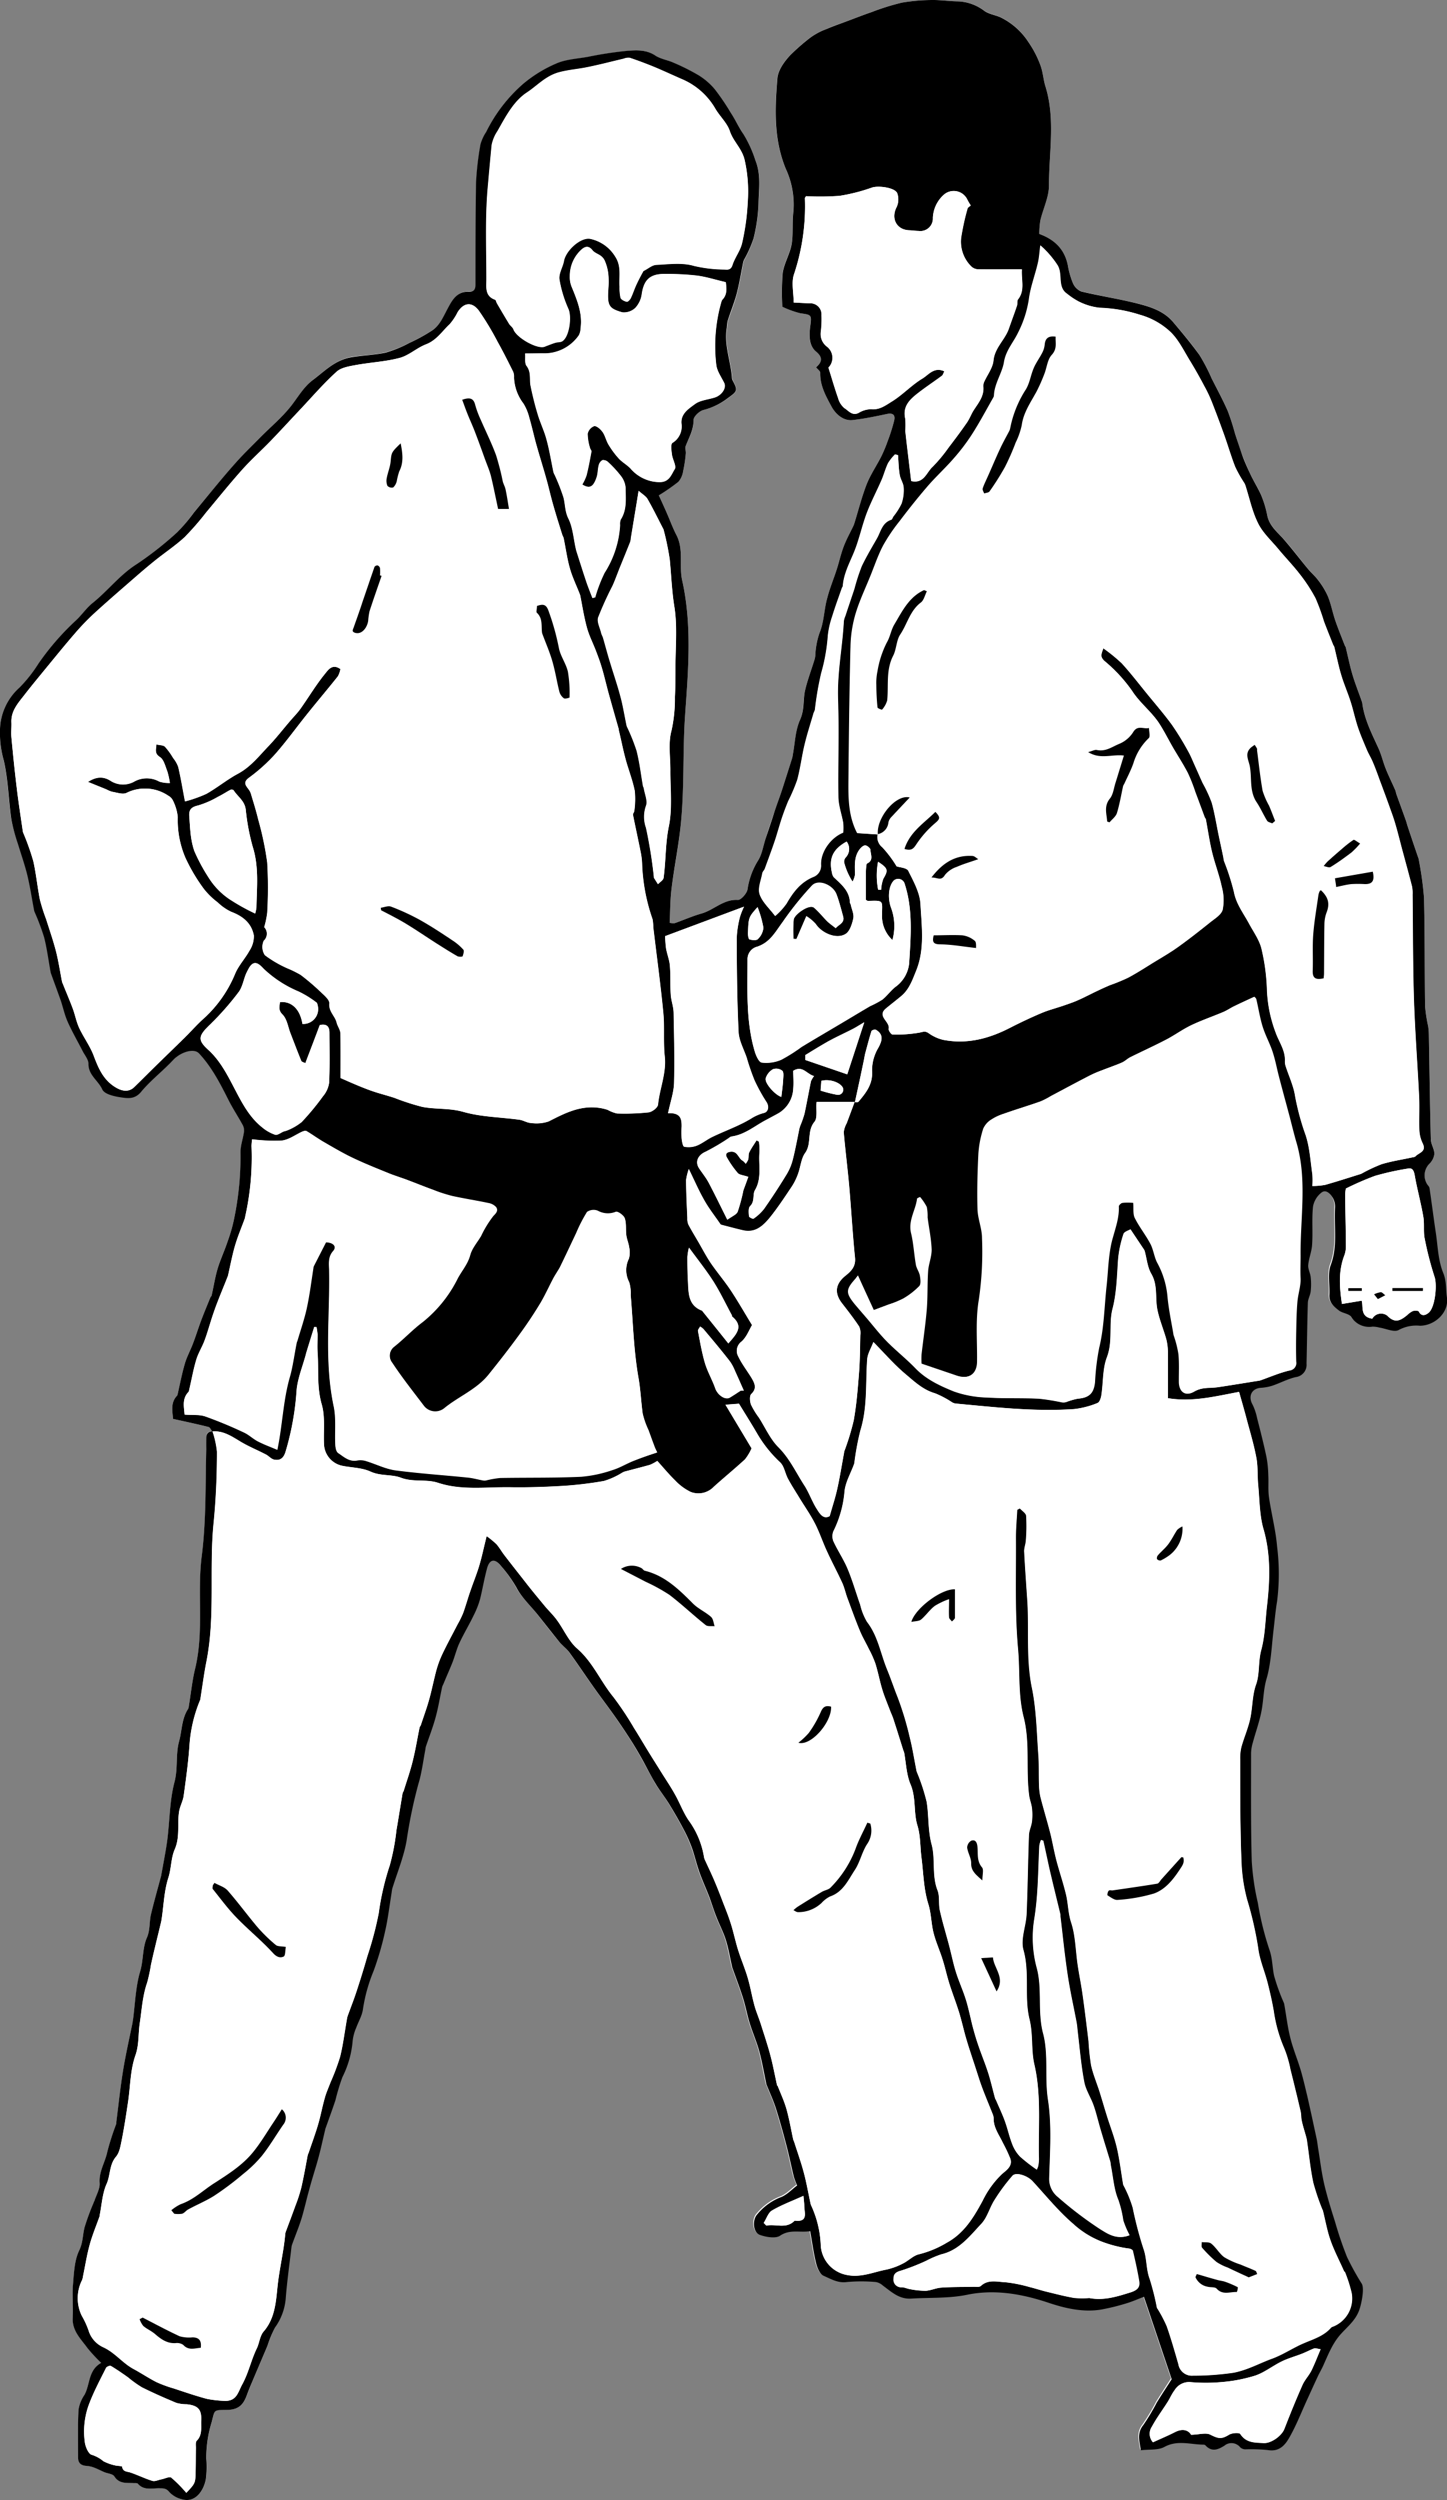<svg xmlns="http://www.w3.org/2000/svg" viewBox="0 0 320.89 554.28"><rect x="0" y="0" width="320.89" height="554.28" fill="#808080" stroke="none"/><defs><style>.cls-1{fill:#fff;}</style></defs><g id="Layer_2" data-name="Layer 2"><g id="Layer_1-2" data-name="Layer 1"><path class="cls-1" d="M47.12,317.3c-1,0-1.4.48-1.36,1.45s.06,1.68,0,2.52c-.18,7.91,0,15.79-1,23.71-1.05,8.23.54,16.68-1.46,24.92-.67,2.77-1,5.64-1.42,8.46a1.22,1.22,0,0,1-.16.51c-1.48,2.18-1.38,4.85-2,7.26-.79,2.84-.23,5.9-1,8.93-1.1,4.17-1.05,8.63-1.61,12.94-.34,2.64-.9,5.26-1.36,7.88a.84.84,0,0,1-.05.17c-.74,2.78-1.53,5.55-2.2,8.35-.4,1.71-.13,3.42-.93,5.23-1,2.22-.72,4.9-1.46,7.39-1,3.45-1.11,7.18-1.6,10.79,0,.18-.05.36-.08.54-.72,3.55-1.53,7.08-2.11,10.65-.62,3.79-1,7.62-1.5,11.44a2.11,2.11,0,0,1,0,.35,58.58,58.58,0,0,0-2,6.23c-.47,2.33-1.89,4.36-1.7,6.93.1,1.3-.75,2.68-1.17,4,0,.11-.11.21-.15.32a54.4,54.4,0,0,0-2,5.42c-.45,1.71-.35,3.42-1.21,5.2-1.08,2.22-1.16,5-1.38,7.55s.08,4.92-.06,7.37c-.16,2.92,1.82,4.72,3.3,6.77a35.43,35.43,0,0,0,3,3.23c-2.93,1.65-2.41,4.84-3.72,7.13a8,8,0,0,0-1.3,3.31c-.18,3.52-.1,7.07-.09,10.6,0,1.15.64,1.72,1.79,1.8a6.15,6.15,0,0,1,1.69.36c.82.3,1.59.72,2.4,1.06s1.81.36,2.15.9c1.08,1.71,2.68,1.42,4.24,1.5.35,0,.87,0,1,.15,1.3,1.56,3,1,4.64,1,.86,0,1.6-.09,2.31.83a5.66,5.66,0,0,0,2.84,1.62c2.89.83,4.75-1.83,5.26-4.41a21.39,21.39,0,0,0,.1-4.67,26.91,26.91,0,0,1,1.19-8c.72-2.68.31-2.79,3.17-2.74,2.45,0,3.69-.78,4.53-3,.4-1,.81-2.1,1.25-3.13,1.14-2.72,2.31-5.43,3.45-8.14A23,23,0,0,1,61,516a13,13,0,0,0,2.19-6.44c.31-3.86.84-7.71,1.29-11.57a2.73,2.73,0,0,1,.18-.68c.72-2,1.52-4,2.15-6s1-4,1.59-6c.65-2.31,1.43-4.59,2-6.91s1.07-4.42,1.6-6.63a3.4,3.4,0,0,1,.12-.34c.71-2,1.45-4,2.11-6a47.74,47.74,0,0,1,1.54-5.1,21.92,21.92,0,0,0,2.28-8.11,10.3,10.3,0,0,1,.77-2.82c.49-1.42,1.35-2.77,1.52-4.22a36.14,36.14,0,0,1,2.34-8.37,67.47,67.47,0,0,0,2.54-8.72c.66-2.85,1-5.78,1.47-8.68a8.49,8.49,0,0,1,.14-.88c1.09-3.54,2.55-7,3.18-10.64a106.06,106.06,0,0,1,2.65-12.7c.74-2.46,1-5.06,1.53-7.6a3,3,0,0,1,.08-.52c.73-2.16,1.56-4.28,2.16-6.47s1-4.49,1.45-6.74a3.23,3.23,0,0,1,.27-.64c.68-1.59,1.4-3.16,2-4.77.57-1.44.92-3,1.57-4.37,1-2.13,2.19-4.15,3.22-6.25a19.59,19.59,0,0,0,1.37-3.52c.59-2.26.94-4.58,1.55-6.83.54-2,1.7-2.2,3-.58a29.35,29.35,0,0,1,3.5,4.86c1.14,2.21,3.11,4,4.69,6s3.15,4.06,4.77,6c.7.86,1.65,1.52,2.29,2.41,1.85,2.54,3.58,5.16,5.4,7.72,1.52,2.15,3.12,4.24,4.64,6.39,1.23,1.74,2.42,3.52,3.57,5.32.89,1.38,1.71,2.8,2.52,4.23,1,1.81,2,3.69,3,5.47.95,1.57,2.11,3,3.06,4.58,1.21,2,2.36,4,3.43,6.05a31.07,31.07,0,0,1,1.73,4.07c.57,1.64.95,3.34,1.53,5,.67,1.86,1.5,3.66,2.2,5.5.54,1.41,1,2.87,1.51,4.27.67,1.72,1.55,3.37,2.1,5.12.6,1.93.93,3.94,1.38,5.91a2.91,2.91,0,0,0,.16.5c.77,2.18,1.6,4.33,2.29,6.53.57,1.82.91,3.71,1.47,5.53.65,2.09,1.54,4.12,2.12,6.23.63,2.32,1,4.71,1.53,7.07a1.43,1.43,0,0,0,.09.34c.69,1.74,1.49,3.44,2.06,5.22.89,2.8,1.67,5.64,2.41,8.49.59,2.23,1,4.48,1.58,6.72a17,17,0,0,0,.73,1.91c-1.18.87-2.34,2.18-3.78,2.66a12.84,12.84,0,0,0-5,3.66c-1.24,1.27-1,4.1.54,4.65,1.38.48,3.43.84,4.46.16,2.19-1.44,4.32-.58,6.67-1,.45,2.52.76,4.88,1.33,7.17.25,1,.84,2.37,1.64,2.72,1.6.69,3.15,1.67,5.16,1.39a35.75,35.75,0,0,1,6.46,0,3.13,3.13,0,0,1,1.5.77c1.91,1.4,3.64,3.07,6.3,2.9,4.14-.26,8.24,0,12.42-.85,6-1.24,12-.24,18,1.76,3.7,1.24,7.72,2.19,11.77,1.51a48.81,48.81,0,0,0,5.78-1.44c1.21-.35,2.36-.89,3.65-1.38l6.16,18.27c-1.08,1.69-2.22,3.41-3.3,5.17a47.17,47.17,0,0,1-3,5c-1.42,1.77-.89,3.45-.53,5.58,1.87-.23,3.82,0,5.2-.73,2.95-1.61,5.83-.47,8.73-.51a.54.54,0,0,1,.33.13c1.41,1.49,2.71,1.05,4.28.08a2.43,2.43,0,0,1,3.39.3,1.77,1.77,0,0,0,1.17.53,38.07,38.07,0,0,1,5,.15c2.79.5,4-1.35,5.06-3.2,1.38-2.49,2.42-5.16,3.61-7.76.83-1.82,1.66-3.65,2.51-5.47.37-.77.81-1.52,1.16-2.3,1.08-2.4,2-4.87,3.8-6.87,1.48-1.67,3.26-3,4.12-5.27.54-1.39,1.25-4.89.62-6a59,59,0,0,1-3.27-5.92,80.22,80.22,0,0,1-2.6-7.61c-.88-2.82-1.78-5.64-2.45-8.51-.61-2.6-.91-5.27-1.35-7.91-.11-.71-.18-1.42-.33-2.13-.69-3.21-1.38-6.42-2.11-9.63-.44-1.92-.9-3.85-1.47-5.75-.71-2.36-1.67-4.66-2.27-7.05s-.9-5-1.34-7.44a1.91,1.91,0,0,0-.1-.34,44.68,44.68,0,0,1-2.13-5.93c-.43-2-.36-4-1.11-6a66.07,66.07,0,0,1-2.5-10.18,55.52,55.52,0,0,1-1.36-9.29c-.22-8-.14-15.95-.15-23.93a9,9,0,0,1,.37-2.29c.65-2.46,1.55-4.88,2-7.38.4-2.24.38-4.49,1.05-6.78,1-3.41,1.12-7.08,1.54-10.64.26-2.2.44-4.38.81-6.58a48.9,48.9,0,0,0,0-12.15c-.31-3.67-1.27-7.27-1.8-10.93-.23-1.59-.06-3.23-.15-4.85a25.31,25.31,0,0,0-.41-4.09c-.62-2.92-1.36-5.82-2.1-8.71a12.19,12.19,0,0,0-1-2.93c-1-1.8-.2-3.5,1.8-3.67a11,11,0,0,0,2.62-.48c1.74-.59,3.39-1.49,5.17-1.9a2.74,2.74,0,0,0,2.4-3c.11-4.5.15-9,.29-13.49,0-.84.54-1.66.63-2.52a14.52,14.52,0,0,0,0-3.16c-.09-.91-.63-1.81-.55-2.68.13-1.51.77-3,.86-4.47.17-2.81-.09-5.65.2-8.44a5.07,5.07,0,0,1,1.88-3.15c1-.78,2,.31,2.53,1.19a3.89,3.89,0,0,1,.48,2.18c-.25,4.23.63,8.48-.95,12.7-.74,2-.17,4.39-.3,6.6-.1,1.71,1,2.64,2.14,3.49.8.6,2.16.65,2.68,1.38a4.69,4.69,0,0,0,4.74,2.18,5.89,5.89,0,0,1,1.54.21c1.46.22,3.31,1.11,4.28.53a8.17,8.17,0,0,1,4.68-.94c3.22,0,6.49-2.88,6-6.31-.27-1.8,0-3.53-.83-5.43-1.14-2.75-1.19-5.95-1.65-9-.49-3.25-.89-6.51-1.38-9.76-.06-.37-.42-.7-.63-1.05A3.64,3.64,0,0,1,317,258a3.71,3.71,0,0,0,1.09-2.23c0-1.1-.76-2.19-.79-3.29-.21-7.74-.3-15.48-.44-23.21a15.25,15.25,0,0,0-.15-1.79,33.17,33.17,0,0,1-.68-4.38c-.12-8,0-16.07-.24-24.1a75.64,75.64,0,0,0-1.21-8.69,3.4,3.4,0,0,0-.12-.34q-1.17-3.42-2.31-6.85c-.14-.39-.22-.8-.36-1.19-.69-1.94-1.4-3.88-2.1-5.82-.12-.33-.15-.7-.29-1-.69-1.58-1.46-3.13-2.1-4.72s-1-3.17-1.67-4.66c-1.42-3.12-3-6.18-3.5-9.63a2.36,2.36,0,0,0-.1-.53c-.72-2-1.52-4.05-2.13-6.11s-1-4-1.47-6c0-.17-.18-.3-.24-.47-.7-1.81-1.45-3.6-2.07-5.44s-1-3.67-1.66-5.41a17.05,17.05,0,0,0-2.14-3.53c-.64-.89-1.51-1.61-2.21-2.45-1.93-2.34-3.72-4.79-5.76-7-1.39-1.52-2.93-2.82-3.34-5a22.66,22.66,0,0,0-1.33-4.39c-.65-1.54-1.59-3-2.31-4.49s-1.38-3.12-2-4.71-1-3-1.52-4.57a50,50,0,0,0-1.58-4.9c-1.08-2.47-2.37-4.84-3.58-7.24a40.62,40.62,0,0,0-2.71-5.2c-1.8-2.54-3.83-4.92-5.84-7.3s-4.89-3.33-7.74-4.06c-4.16-1-8.42-1.71-12.6-2.7a3.5,3.5,0,0,1-1.87-1.86,18,18,0,0,1-1.12-3.92c-.71-3.54-2.93-5.68-6.34-7a18.68,18.68,0,0,1,.24-3c.61-2.59,1.92-5.16,1.91-7.74,0-7.37,1.48-14.81-.83-22.12-.45-1.44-.49-3-1.05-4.48a22.75,22.75,0,0,0-2.64-5.12,15.49,15.49,0,0,0-6.19-5.53c-1.19-.55-2.63-.72-3.65-1.47A10.31,10.31,0,0,0,212.19.3c-1.73,0-3.47-.34-5.2-.3a41.36,41.36,0,0,0-7,.59,52.45,52.45,0,0,0-6.74,2.09c-1.87.64-3.72,1.37-5.57,2.06-1.46.55-2.94,1-4.36,1.67a14.4,14.4,0,0,0-3.74,2,47.16,47.16,0,0,0-4.37,3.83c-1.48,1.61-2.68,3.39-2.83,5.15-.56,6.73-.84,13.43,1.85,20a18.85,18.85,0,0,1,1.7,9.45c-.29,2.37.05,4.83-.37,7.17s-1.7,4.27-2,6.48A52.42,52.42,0,0,0,173.5,68a21,21,0,0,0,4,1.44c2.45.35,2.55.33,2.19,2.89-.28,2-.4,4.16,1.29,5.61s1.24,2.35,0,3.48c.35.44.93.83.92,1.2-.07,2.82,1.22,5.13,2.5,7.5,1,1.8,2.69,3.25,4.64,3,2.57-.29,5.13-.82,7.66-1.36,1.4-.29,1.88.3,1.59,1.49a40.05,40.05,0,0,1-1.44,4.55,31.15,31.15,0,0,1-1.48,3.52c-1,2-2.34,3.89-3.16,6-1.1,2.82-1.84,5.78-2.74,8.68a5.64,5.64,0,0,1-.25.64c-.71,1.49-1.53,3-2.11,4.49s-1,3.38-1.54,5.06c-.69,2.14-1.56,4.22-2.12,6.39-.66,2.55-.69,5.32-1.7,7.7a17.9,17.9,0,0,0-.95,5.12,5.17,5.17,0,0,1-.18.87c-.7,2.26-1.55,4.49-2.08,6.78s-.15,4.35-1.13,6.56-1.1,5.11-1.59,7.69a5.4,5.4,0,0,1-.13.7c-.78,2.47-1.56,4.94-2.36,7.4-.49,1.48-1,2.95-1.54,4.42-.7,2-1.38,4.05-2,6.07-.53,1.6-.77,3.37-1.61,4.77a16.66,16.66,0,0,0-2.39,6.42c-.14.93-1.43,2.46-2.12,2.42-3.21-.19-5.31,2.22-8.06,3-2,.59-4,1.45-6,2.16a3.76,3.76,0,0,1-1.11-.09c.13-2.56.11-5.08.42-7.55.59-4.62,1.54-9.2,2-13.82.87-8.16.41-16.38,1-24.58.69-9.93,1.59-20-.65-30-.72-3.23.39-6.76-1.26-10-.82-1.57-1.42-3.26-2.14-4.89-.59-1.36-1.22-2.71-1.76-3.92a43.66,43.66,0,0,0,4.33-3,4.72,4.72,0,0,0,1.06-2.41,30.49,30.49,0,0,0,.58-3.83c.07-.58-.2-1.26,0-1.76.77-1.85,1.77-3.55,1.73-5.73,0-.75,1.3-2,2.19-2.2a14.85,14.85,0,0,0,5.49-2.63c2.05-1.5,2.2-1.63,1-4a1.52,1.52,0,0,1-.11-.53c-.27-3.7-1.79-7.28-1.13-11.08a10.82,10.82,0,0,1,.16-1.42c.66-2,1.48-4,2-6,.62-2.35,1-4.75,1.48-7.13a3,3,0,0,1,.18-.5,26.72,26.72,0,0,0,2.05-4.67,37.23,37.23,0,0,0,1.11-7.84c.06-3.15.59-6.26-.69-9.49a26.29,26.29,0,0,0-2.65-5.81c-1-1.48-1.8-3.14-2.76-4.66a50.18,50.18,0,0,0-3.61-5.32,14.82,14.82,0,0,0-3.63-3.11,47.4,47.4,0,0,0-5.57-2.78c-1.32-.6-2.88-.78-4-1.57-2.07-1.41-4.32-1.21-6.5-1a85.4,85.4,0,0,0-8.51,1.32c-2.39.42-5,.57-7.11,1.54A29.45,29.45,0,0,0,116,18.59a34.27,34.27,0,0,0-8.11,10.57,9.84,9.84,0,0,0-1.27,2.74,65.05,65.05,0,0,0-1,8.78c-.16,7.25-.06,14.5-.11,21.76,0,1,.15,2.21-1.42,2.18-2.83-.07-3.83,2-4.9,4-.89,1.69-1.67,3.5-3.29,4.58a37.76,37.76,0,0,1-5,2.74,26.64,26.64,0,0,1-5.27,2.15c-2.43.58-5,.64-7.45,1-3.74.6-6,3-8.62,5-1.85,1.36-3.06,3.33-4.43,5.19-2.09,2.86-4.94,5.17-7.45,7.73-1.85,1.88-3.75,3.74-5.51,5.71C50,105.18,48.05,107.63,46,110l-3,3.61A36,36,0,0,1,39.32,118a74.89,74.89,0,0,1-8.9,7c-3.74,2.37-6.39,5.87-9.76,8.59-1.44,1.16-2.48,2.79-3.86,4a57.62,57.62,0,0,0-8.25,9.53,30.81,30.81,0,0,1-4.17,5.27A12.92,12.92,0,0,0,0,161.61a22.35,22.35,0,0,0,.78,6.79c1,4.28,1.07,8.78,1.7,13.16A39.45,39.45,0,0,0,4,186.93c.69,2.36,1.52,4.67,2.1,7,.62,2.56,1,5.18,1.5,7.78a1.91,1.91,0,0,0,.1.34,51.31,51.31,0,0,1,2.11,5.6c.64,2.48,1,5,1.42,7.57a2.91,2.91,0,0,0,.12.51c.75,2.08,1.52,4.15,2.25,6.23.52,1.5.83,3.09,1.48,4.54,1,2.19,2.2,4.29,3.3,6.44.47.91,1.3,1.86,1.28,2.78-.05,2.52,2.16,3.75,3.07,5.71.46,1,2.56,1.5,4,1.73s3.17.51,4.6-1.19c2.13-2.56,4.84-4.63,7.11-7.07,1.56-1.67,4.55-2.68,5.76-1.39,2.83,3,4.69,6.69,6.54,10.36.94,1.85,2.09,3.58,3.08,5.4a2.62,2.62,0,0,1,.34,1.51c-.21,1.63-.85,3.25-.78,4.84A67.39,67.39,0,0,1,52,269.79a34.6,34.6,0,0,1-1.46,5.27c-.69,2.05-1.62,4-2.24,6.09s-.92,4-1.37,6.07c0,.15-.22.28-.28.43-.7,1.73-1.42,3.46-2.08,5.2s-1.14,3.34-1.77,5c-.56,1.49-1.35,2.92-1.8,4.44-.63,2.17-1,4.4-1.56,6.6,0,.18,0,.4-.16.51-1.53,1.6-1,3.48-.91,5.16,2.74.61,5.31,1.15,7.85,1.79.35.09.57.66.85,1Z"/><path d="M47.07,317.35c-.28-.35-.5-.92-.85-1-2.54-.64-5.11-1.18-7.85-1.79-.1-1.68-.62-3.56.91-5.16.11-.11.12-.33.16-.51.51-2.2.93-4.43,1.56-6.6.45-1.52,1.24-2.95,1.8-4.44.63-1.65,1.15-3.34,1.77-5s1.38-3.47,2.08-5.2c.06-.15.24-.28.28-.43.45-2,.77-4.09,1.37-6.07s1.55-4,2.24-6.09A34.6,34.6,0,0,0,52,269.79a67.39,67.39,0,0,0,1.34-14.12c-.07-1.59.57-3.21.78-4.84a2.62,2.62,0,0,0-.34-1.51c-1-1.82-2.14-3.55-3.08-5.4-1.85-3.67-3.71-7.33-6.54-10.36C43,232.27,40,233.28,38.4,235c-2.27,2.44-5,4.51-7.11,7.07-1.43,1.7-3,1.43-4.6,1.19s-3.54-.73-4-1.73c-.91-2-3.12-3.19-3.07-5.71,0-.92-.81-1.87-1.28-2.78-1.1-2.15-2.31-4.25-3.3-6.44-.65-1.45-1-3-1.48-4.54-.73-2.08-1.5-4.15-2.25-6.23a2.91,2.91,0,0,1-.12-.51c-.46-2.53-.78-5.09-1.42-7.57a51.31,51.31,0,0,0-2.11-5.6,1.91,1.91,0,0,1-.1-.34c-.5-2.6-.88-5.22-1.5-7.78-.58-2.38-1.41-4.69-2.1-7a39.45,39.45,0,0,1-1.44-5.37c-.63-4.38-.7-8.88-1.7-13.16A22.35,22.35,0,0,1,0,161.61a12.92,12.92,0,0,1,4.34-9.2,30.81,30.81,0,0,0,4.17-5.27,57.62,57.62,0,0,1,8.25-9.53c1.38-1.24,2.42-2.87,3.86-4,3.37-2.72,6-6.22,9.76-8.59a74.89,74.89,0,0,0,8.9-7A36,36,0,0,0,43,113.64L46,110c2-2.4,4-4.85,6.08-7.19,1.76-2,3.66-3.83,5.51-5.71,2.51-2.56,5.36-4.87,7.45-7.73,1.37-1.86,2.58-3.83,4.43-5.19,2.66-2,4.88-4.42,8.62-5,2.48-.41,5-.47,7.45-1A26.64,26.64,0,0,0,90.84,76a37.76,37.76,0,0,0,5-2.74c1.62-1.08,2.4-2.89,3.29-4.58,1.07-2,2.07-4.12,4.9-4,1.57,0,1.41-1.23,1.42-2.18,0-7.26,0-14.51.11-21.76a65.05,65.05,0,0,1,1-8.78,9.84,9.84,0,0,1,1.27-2.74A34.27,34.27,0,0,1,116,18.59a29.45,29.45,0,0,1,7.18-4.43c2.16-1,4.72-1.12,7.11-1.54a85.4,85.4,0,0,1,8.51-1.32c2.18-.17,4.43-.37,6.5,1,1.16.79,2.72,1,4,1.57a47.4,47.4,0,0,1,5.57,2.78,14.82,14.82,0,0,1,3.63,3.11,50.18,50.18,0,0,1,3.61,5.32c1,1.52,1.72,3.18,2.76,4.66a26.29,26.29,0,0,1,2.65,5.81c1.28,3.23.75,6.34.69,9.49a37.23,37.23,0,0,1-1.11,7.84A26.72,26.72,0,0,1,165,57.59a3,3,0,0,0-.18.5c-.49,2.38-.86,4.78-1.48,7.13-.55,2-1.37,4-2,6a10.82,10.82,0,0,0-.16,1.42c-.66,3.8.86,7.38,1.13,11.08a1.52,1.52,0,0,0,.11.53c1.25,2.35,1.1,2.48-1,4A14.85,14.85,0,0,1,156,90.89c-.89.21-2.2,1.45-2.19,2.2,0,2.18-1,3.88-1.73,5.73-.21.5.06,1.18,0,1.76a30.49,30.49,0,0,1-.58,3.83,4.72,4.72,0,0,1-1.06,2.41,43.66,43.66,0,0,1-4.33,3c.54,1.21,1.17,2.56,1.76,3.92.72,1.63,1.32,3.32,2.14,4.89,1.65,3.2.54,6.73,1.26,10,2.24,10,1.34,20.1.65,30-.57,8.2-.11,16.42-1,24.58-.49,4.62-1.44,9.2-2,13.82-.31,2.47-.29,5-.42,7.55a3.76,3.76,0,0,0,1.11.09c2-.71,3.95-1.57,6-2.16,2.75-.79,4.85-3.2,8.06-3,.69,0,2-1.49,2.12-2.42a16.66,16.66,0,0,1,2.39-6.42c.84-1.4,1.08-3.17,1.61-4.77.67-2,1.35-4,2-6.07.5-1.47,1.05-2.94,1.54-4.42.8-2.46,1.58-4.93,2.36-7.4a5.4,5.4,0,0,0,.13-.7c.49-2.58.55-5.36,1.59-7.69s.64-4.41,1.13-6.56,1.38-4.52,2.08-6.78a5.17,5.17,0,0,0,.18-.87,17.9,17.9,0,0,1,.95-5.12c1-2.38,1-5.15,1.7-7.7.56-2.17,1.43-4.25,2.12-6.39.54-1.68.91-3.42,1.54-5.06s1.4-3,2.11-4.49a5.64,5.64,0,0,0,.25-.64c.9-2.9,1.64-5.86,2.74-8.68.82-2.08,2.14-4,3.16-6a31.15,31.15,0,0,0,1.48-3.52,40.05,40.05,0,0,0,1.44-4.55c.29-1.19-.19-1.78-1.59-1.49-2.53.54-5.09,1.07-7.66,1.36-1.95.22-3.67-1.23-4.64-3-1.28-2.37-2.57-4.68-2.5-7.5,0-.37-.57-.76-.92-1.2,1.28-1.13,1.6-2.14,0-3.48s-1.57-3.57-1.29-5.61c.36-2.56.26-2.54-2.19-2.89a21,21,0,0,1-4-1.44,52.42,52.42,0,0,1,.08-7.51c.33-2.21,1.64-4.27,2-6.48s.08-4.8.37-7.17a18.85,18.85,0,0,0-1.7-9.45c-2.69-6.58-2.41-13.28-1.85-20,.15-1.76,1.35-3.54,2.83-5.15a47.16,47.16,0,0,1,4.37-3.83,14.4,14.4,0,0,1,3.74-2c1.42-.63,2.9-1.12,4.36-1.67,1.85-.69,3.7-1.42,5.57-2.06A52.45,52.45,0,0,1,200,.59,41.36,41.36,0,0,1,207,0c1.73,0,3.47.27,5.2.3a10.31,10.31,0,0,1,6.06,2.09c1,.75,2.46.92,3.65,1.47a15.49,15.49,0,0,1,6.19,5.53,22.75,22.75,0,0,1,2.64,5.12c.56,1.52.6,3,1.05,4.48,2.31,7.31.82,14.75.83,22.12,0,2.58-1.3,5.15-1.91,7.74a18.68,18.68,0,0,0-.24,3c3.41,1.27,5.63,3.41,6.34,7a18,18,0,0,0,1.12,3.92,3.5,3.5,0,0,0,1.87,1.86c4.18,1,8.44,1.65,12.6,2.7,2.85.73,5.73,1.68,7.74,4.06s4,4.76,5.84,7.3a40.62,40.62,0,0,1,2.71,5.2c1.21,2.4,2.5,4.77,3.58,7.24a50,50,0,0,1,1.58,4.9c.49,1.53,1,3.06,1.52,4.57s1.26,3.17,2,4.71,1.66,3,2.31,4.49a22.66,22.66,0,0,1,1.33,4.39c.41,2.2,1.95,3.5,3.34,5,2,2.23,3.83,4.68,5.76,7,.7.84,1.57,1.56,2.21,2.45a17.05,17.05,0,0,1,2.14,3.53c.7,1.74,1.05,3.62,1.66,5.41s1.37,3.63,2.07,5.44c.06.17.2.3.24.47.48,2,.88,4,1.47,6s1.41,4.07,2.13,6.11a2.36,2.36,0,0,1,.1.53c.5,3.45,2.08,6.51,3.5,9.63.69,1.49,1.06,3.13,1.67,4.66s1.41,3.14,2.1,4.72c.14.31.17.68.29,1,.7,1.94,1.41,3.88,2.1,5.82.14.39.22.8.36,1.19q1.14,3.44,2.31,6.85a3.4,3.4,0,0,1,.12.34,75.64,75.64,0,0,1,1.21,8.69c.21,8,.12,16.07.24,24.1a33.17,33.17,0,0,0,.68,4.38,15.25,15.25,0,0,1,.15,1.79c.14,7.73.23,15.47.44,23.21,0,1.1.78,2.19.79,3.29A3.71,3.71,0,0,1,317,258a3.64,3.64,0,0,0-.62,4.36c.21.35.57.68.63,1.05.49,3.25.89,6.51,1.38,9.76.46,3,.51,6.22,1.65,9,.78,1.9.56,3.63.83,5.43.51,3.43-2.76,6.32-6,6.31a8.17,8.17,0,0,0-4.68.94c-1,.58-2.82-.31-4.28-.53a5.89,5.89,0,0,0-1.54-.21,4.69,4.69,0,0,1-4.74-2.18c-.52-.73-1.88-.78-2.68-1.38-1.12-.85-2.24-1.78-2.14-3.49.13-2.21-.44-4.64.3-6.6,1.58-4.22.7-8.47.95-12.7a3.89,3.89,0,0,0-.48-2.18c-.54-.88-1.51-2-2.53-1.19a5.07,5.07,0,0,0-1.88,3.15c-.29,2.79,0,5.63-.2,8.44-.09,1.5-.73,3-.86,4.47-.08.87.46,1.77.55,2.68a14.52,14.52,0,0,1,0,3.16c-.09.86-.6,1.68-.63,2.52-.14,4.5-.18,9-.29,13.49a2.74,2.74,0,0,1-2.4,3c-1.78.41-3.43,1.31-5.17,1.9a11,11,0,0,1-2.62.48c-2,.17-2.8,1.87-1.8,3.67a12.19,12.19,0,0,1,1,2.93c.74,2.89,1.48,5.79,2.1,8.71a25.31,25.31,0,0,1,.41,4.09c.09,1.62-.08,3.26.15,4.85.53,3.66,1.49,7.26,1.8,10.93a48.9,48.9,0,0,1,0,12.15c-.37,2.2-.55,4.38-.81,6.58-.42,3.56-.54,7.23-1.54,10.64-.67,2.29-.65,4.54-1.05,6.78-.44,2.5-1.34,4.92-2,7.38a9,9,0,0,0-.37,2.29c0,8-.07,16,.15,23.93a55.52,55.52,0,0,0,1.36,9.29,66.07,66.07,0,0,0,2.5,10.18c.75,2,.68,4.05,1.11,6A44.68,44.68,0,0,0,284.7,444a1.91,1.91,0,0,1,.1.34c.44,2.48.73,5,1.34,7.44s1.56,4.69,2.27,7.05c.57,1.9,1,3.83,1.47,5.75.73,3.21,1.42,6.42,2.11,9.63.15.71.22,1.42.33,2.13.44,2.64.74,5.31,1.35,7.91.67,2.87,1.57,5.69,2.45,8.51a80.22,80.22,0,0,0,2.6,7.61,59,59,0,0,0,3.27,5.92c.63,1.1-.08,4.6-.62,6-.86,2.24-2.64,3.6-4.12,5.27-1.77,2-2.72,4.47-3.8,6.87-.35.78-.79,1.53-1.16,2.3-.85,1.82-1.68,3.65-2.51,5.47-1.19,2.6-2.23,5.27-3.61,7.76-1,1.85-2.27,3.7-5.06,3.2a38.07,38.07,0,0,0-5-.15,1.77,1.77,0,0,1-1.17-.53,2.43,2.43,0,0,0-3.39-.3c-1.57,1-2.87,1.41-4.28-.08a.54.54,0,0,0-.33-.13c-2.9,0-5.78-1.1-8.73.51-1.38.76-3.33.5-5.2.73-.36-2.13-.89-3.81.53-5.58a47.17,47.17,0,0,0,3-5c1.08-1.76,2.22-3.48,3.3-5.17l-6.16-18.27c-1.29.49-2.44,1-3.65,1.38a48.81,48.81,0,0,1-5.78,1.44c-4.05.68-8.07-.27-11.77-1.51-6-2-12-3-18-1.76-4.18.85-8.28.59-12.42.85-2.66.17-4.39-1.5-6.3-2.9a3.13,3.13,0,0,0-1.5-.77,35.75,35.75,0,0,0-6.46,0c-2,.28-3.56-.7-5.16-1.39-.8-.35-1.39-1.71-1.64-2.72-.57-2.29-.88-4.65-1.33-7.17-2.35.38-4.48-.48-6.67,1-1,.68-3.08.32-4.46-.16-1.56-.55-1.78-3.38-.54-4.65a12.84,12.84,0,0,1,5-3.66c1.44-.48,2.6-1.79,3.78-2.66a17,17,0,0,1-.73-1.91c-.55-2.24-1-4.49-1.58-6.72-.74-2.85-1.52-5.69-2.41-8.49-.57-1.78-1.37-3.48-2.06-5.22a1.43,1.43,0,0,1-.09-.34c-.5-2.36-.9-4.75-1.53-7.07-.58-2.11-1.47-4.14-2.12-6.23-.56-1.82-.9-3.71-1.47-5.53-.69-2.2-1.52-4.35-2.29-6.53a2.91,2.91,0,0,1-.16-.5c-.45-2-.78-4-1.38-5.91-.55-1.75-1.43-3.4-2.1-5.12-.55-1.4-1-2.86-1.51-4.27-.7-1.84-1.53-3.64-2.2-5.5-.58-1.63-1-3.33-1.53-5a31.07,31.07,0,0,0-1.73-4.07c-1.07-2.06-2.22-4.07-3.43-6.05-.95-1.57-2.11-3-3.06-4.58-1.08-1.78-2-3.66-3-5.47-.81-1.43-1.63-2.85-2.52-4.23-1.15-1.8-2.34-3.58-3.57-5.32-1.52-2.15-3.12-4.24-4.64-6.39-1.82-2.56-3.55-5.18-5.4-7.72-.64-.89-1.59-1.55-2.29-2.41-1.62-2-3.17-4-4.77-6s-3.55-3.78-4.69-6a29.35,29.35,0,0,0-3.5-4.86c-1.29-1.62-2.45-1.39-3,.58-.61,2.25-1,4.57-1.55,6.83a19.59,19.59,0,0,1-1.37,3.52c-1,2.1-2.23,4.12-3.22,6.25-.65,1.4-1,2.93-1.57,4.37-.64,1.61-1.36,3.18-2,4.77a3.23,3.23,0,0,0-.27.64c-.48,2.25-.84,4.52-1.45,6.74s-1.43,4.31-2.16,6.47a3,3,0,0,0-.08.52c-.5,2.54-.79,5.14-1.53,7.6a106.06,106.06,0,0,0-2.65,12.7c-.63,3.62-2.09,7.1-3.18,10.64a8.49,8.49,0,0,0-.14.88c-.48,2.9-.81,5.83-1.47,8.68a67.47,67.47,0,0,1-2.54,8.72,36.14,36.14,0,0,0-2.34,8.37c-.17,1.45-1,2.8-1.52,4.22a10.3,10.3,0,0,0-.77,2.82,21.92,21.92,0,0,1-2.28,8.11,47.74,47.74,0,0,0-1.54,5.1c-.66,2-1.4,4-2.11,6a3.4,3.4,0,0,0-.12.34c-.53,2.21-1,4.44-1.6,6.63s-1.4,4.6-2,6.91c-.57,2-1,4-1.59,6s-1.43,4-2.15,6a2.73,2.73,0,0,0-.18.68c-.45,3.86-1,7.71-1.29,11.57A13,13,0,0,1,61,516a23,23,0,0,0-1.67,4c-1.14,2.71-2.31,5.42-3.45,8.14-.44,1-.85,2.08-1.25,3.13-.84,2.19-2.08,3-4.53,3-2.86,0-2.45.06-3.17,2.74a26.91,26.91,0,0,0-1.19,8,21.39,21.39,0,0,1-.1,4.67c-.51,2.58-2.37,5.24-5.26,4.41a5.66,5.66,0,0,1-2.84-1.62c-.71-.92-1.45-.8-2.31-.83-1.6,0-3.34.52-4.64-1-.17-.2-.69-.13-1-.15-1.56-.08-3.16.21-4.24-1.5-.34-.54-1.42-.6-2.15-.9s-1.58-.76-2.4-1.06a6.15,6.15,0,0,0-1.69-.36c-1.15-.08-1.79-.65-1.79-1.8,0-3.53-.09-7.08.09-10.6a8,8,0,0,1,1.3-3.31c1.31-2.29.79-5.48,3.72-7.13a35.43,35.43,0,0,1-3-3.23c-1.48-2.05-3.46-3.85-3.3-6.77.14-2.45-.15-4.93.06-7.37s.3-5.33,1.38-7.55c.86-1.78.76-3.49,1.21-5.2a54.4,54.4,0,0,1,2-5.42c0-.11.11-.21.15-.32.42-1.34,1.27-2.72,1.17-4-.19-2.57,1.23-4.6,1.7-6.93a58.58,58.58,0,0,1,2-6.23,2.11,2.11,0,0,0,0-.35c.49-3.82.88-7.65,1.5-11.44.58-3.57,1.39-7.1,2.11-10.65,0-.18.06-.36.08-.54.49-3.61.58-7.34,1.6-10.79.74-2.49.49-5.17,1.46-7.39.8-1.81.53-3.52.93-5.23.67-2.8,1.46-5.57,2.2-8.35a.84.84,0,0,0,.05-.17c.46-2.62,1-5.24,1.36-7.88.56-4.31.51-8.77,1.61-12.94.79-3,.23-6.09,1-8.93.66-2.41.56-5.08,2-7.26a1.22,1.22,0,0,0,.16-.51c.46-2.82.75-5.69,1.42-8.46,2-8.24.41-16.69,1.46-24.92,1-7.92.81-15.8,1-23.71,0-.84,0-1.68,0-2.52s.4-1.44,1.36-1.45a20.44,20.44,0,0,1,1,4.52c0,5.29-.22,10.55-.75,15.86-1,10.19.43,20.54-1.6,30.72-.53,2.69-.88,5.41-1.31,8.12a1.16,1.16,0,0,1,0,.18A31.39,31.39,0,0,0,42,387.09c-.25,3.69-.77,7.38-1.28,11.05-.16,1.17-.81,2.26-1,3.43-.46,2.79.27,5.62-1,8.48-.81,1.87-.73,4.18-1.41,6.3-.94,2.93-1,6.12-1.49,9.2-.06.41-.16.81-.26,1.21-.7,2.94-1.45,5.88-2.09,8.83a35.24,35.24,0,0,1-.86,4c-1,2.8-1.17,5.87-1.61,8.85-.36,2.41-.09,4.79-1,7.29-1.13,3.24-1.1,6.87-1.62,10.33-.41,2.73-.82,5.46-1.35,8.16-.27,1.35-.48,2.94-1.31,3.91-1.54,1.82-1.22,4.11-2.11,6.09s-1.05,4.59-1.52,6.92a1,1,0,0,1,0,.17c-.75,2.11-1.62,4.19-2.21,6.34s-1,4.63-1.47,6.95a4.1,4.1,0,0,1-.21.87,8.9,8.9,0,0,0-.08,7.92,18.91,18.91,0,0,1,1.49,3.21,6,6,0,0,0,3.27,3.78c2.61,1.2,4.27,3.49,6.68,4.8,1.71.93,3.34,2,5.08,2.91a27.72,27.72,0,0,0,3.79,1.4c2.49.82,5,1.69,7.52,2.35a25.36,25.36,0,0,0,4.08.44c2.49-.06,2.74-1.93,3.67-3.64,1.42-2.59,2-5.44,3.24-8,.58-1.21.67-2.78,1.5-3.73,2.62-3,2.75-6.86,3.13-10.3.42-3.78,1.33-7.47,1.67-11.24a2.36,2.36,0,0,1,.1-.53c.72-1.94,1.46-3.88,2.16-5.83a34.8,34.8,0,0,0,1.28-3.94c.55-2.37,1-4.77,1.42-7.16a4.12,4.12,0,0,1,.24-.67c.7-2.07,1.46-4.12,2.08-6.22.57-1.94.93-3.93,1.48-5.87.35-1.22.87-2.4,1.32-3.59a48.85,48.85,0,0,0,2.1-5.62c.68-2.79,1-5.66,1.53-8.5a3.34,3.34,0,0,1,.14-.52c.68-1.85,1.42-3.69,2-5.56q1.27-3.86,2.38-7.74a75.81,75.81,0,0,0,2.5-9.46,58.69,58.69,0,0,1,2.47-10.64,49.28,49.28,0,0,0,1.48-7.8c.47-2.71.89-5.42,1.35-8.12,0-.22.21-.41.27-.63.7-2.21,1.48-4.39,2-6.63.6-2.4,1-4.86,1.49-7.29,0-.23.23-.42.31-.65.64-2,1.34-3.9,1.9-5.89s1-4.22,1.55-6.31a22.22,22.22,0,0,1,1.36-3.62c1-2.16,2.19-4.27,3.28-6.4a23.08,23.08,0,0,0,1.24-2.49c.59-1.6,1-3.25,1.6-4.87.65-1.91,1.42-3.78,2-5.71s1-4,1.65-6.57a19,19,0,0,1,2.16,1.77c.64.72,1.11,1.57,1.69,2.34q2.28,3,4.6,5.9c1.44,1.82,2.91,3.63,4.39,5.42.9,1.09,1.94,2.06,2.76,3.2,1.53,2.09,2.59,4.66,4.48,6.3,3.49,3,5.18,7.26,8,10.7a68,68,0,0,1,4.6,6.91c1,1.62,2,3.29,3,4.92s2.16,3.45,3.23,5.18c1,1.54,2,3.05,2.86,4.63,1.05,1.88,1.8,3.94,3,5.71a18.87,18.87,0,0,1,3.42,8.09,2.78,2.78,0,0,0,.2.68c.72,1.58,1.48,3.13,2.15,4.73s1.4,3.46,2.06,5.2c.56,1.46,1.14,2.91,1.6,4.4.59,1.92,1,3.9,1.61,5.82s1.48,4,2.08,6,.94,4.11,1.49,6.13c.37,1.38.94,2.69,1.37,4,.74,2.33,1.52,4.65,2.15,7,.59,2.2,1,4.44,1.49,6.66,0,.11.15.19.19.3.65,1.66,1.42,3.3,1.9,5,.63,2.23,1,4.52,1.51,6.79a5,5,0,0,0,.2.49c.72,2.27,1.53,4.52,2.14,6.82s1,4.61,1.51,6.92a2.24,2.24,0,0,0,.11.34,23.16,23.16,0,0,1,2.13,8.56,7.09,7.09,0,0,0,5.77,6.88c3.11.67,5.93-.65,8.86-1.2a14.85,14.85,0,0,0,3.69-1.38c1.2-.58,2.23-1.69,3.46-2a22.28,22.28,0,0,0,6.15-2.55c3.9-2.12,6-5.65,8-9.35a20.52,20.52,0,0,1,4.24-5.86c1-.86,2.44-1.75,1.88-3.44a32.33,32.33,0,0,0-1.64-3.48c-.81-1.75-2.08-3.34-2.06-5.42a2.31,2.31,0,0,0-.17-.86c-.76-1.94-1.58-3.86-2.31-5.8-.55-1.46-1-2.95-1.49-4.44-.71-2.19-1.46-4.37-2.11-6.58-.56-1.89-1-3.83-1.54-5.71-.67-2.2-1.52-4.34-2.21-6.54-.55-1.75-.93-3.55-1.48-5.29-.67-2.15-1.65-4.23-2.13-6.42-.42-2-.44-4-1.07-6-1-3.24-1.06-6.78-1.49-10.2-.31-2.38-.18-4.74-.91-7.17-.88-2.87-.25-6.06-1.51-9.05-.91-2.14-1-4.65-1.41-7a3.34,3.34,0,0,0-.18-.5c-.74-2.35-1.46-4.7-2.22-7-.22-.69-.54-1.34-.79-2-.57-1.51-1.21-3-1.68-4.56-.57-1.88-.92-3.82-1.51-5.7a23,23,0,0,0-1.47-3.29c-.66-1.36-1.44-2.66-2-4.05-1-2.4-1.87-4.85-2.77-7.28-.4-1.08-.63-2.23-1.11-3.28-1.08-2.34-2.31-4.62-3.39-7-.94-2-1.65-4.19-2.67-6.18s-2.29-3.78-3.44-5.67c-.86-1.42-1.77-2.81-2.55-4.27-.64-1.18-.82-2.76-1.72-3.61a28.06,28.06,0,0,1-5.2-6.55c-1.21-2.07-2.49-4.1-3.94-6.47l-3,.23,5.79,9.67a11.12,11.12,0,0,1-1.46,2.44c-2.25,2.08-4.63,4-6.9,6.06a4.72,4.72,0,0,1-5.17,1.15,11.86,11.86,0,0,1-3.45-2.57c-1.44-1.4-2.73-3-3.93-4.29a10.35,10.35,0,0,1-1.66.88c-1.87.53-3.75,1-5.62,1.49a4.25,4.25,0,0,0-.64.32,16.56,16.56,0,0,1-3.88,1.75,80.93,80.93,0,0,1-9.21,1.1c-3.82.23-7.65.36-11.48.3-5.4-.1-10.81.76-16.17-1-2.56-.85-5.45-.07-8.2-1.12-2.06-.78-4.49-.32-6.72-1.35-1.86-.86-4.11-.87-6.18-1.27a5.1,5.1,0,0,1-4.17-4.9c-.13-2.93.29-6-.5-8.76-1.12-3.86-.64-7.69-.92-11.52-.1-1.31,0-2.64,0-4a15.07,15.07,0,0,0-.24-1.62l-.5,0q-.84,2.68-1.66,5.38c-.09.28-.17.57-.24.86-.69,2.56-1.74,5.1-2,7.7A61.83,61.83,0,0,1,63.28,322c-.46,1.39-1.27,1.85-2.5,1.59-.64-.14-1.16-.79-1.78-1.11-1.87-1-3.83-1.77-5.63-2.85C51.39,318.44,49.52,317.13,47.07,317.35Zm142.52-73h-8.52c-.14,1.74.25,3.53-.47,4.4-1.73,2.09-.55,4.81-2.07,6.91-.88,1.23-1,3-1.53,4.51a13.18,13.18,0,0,1-1.36,2.83c-1.57,2.35-3.12,4.71-4.88,6.91-1.49,1.84-3.23,3.53-6,2.89-1.62-.38-3.23-.81-4.84-1.23-.1,0-.18-.14-.25-.24-1.19-1.74-2.49-3.42-3.53-5.25-1.18-2.06-2.12-4.25-3.4-6.87a12,12,0,0,0-.6,2.42c0,2.82.16,5.63.28,8.45a3.25,3.25,0,0,0,.22,1.4c.67,1.28,1.43,2.52,2.16,3.77.94,1.61,1.79,3.28,2.84,4.82,1.38,2,3,3.91,4.36,5.95,1.64,2.47,3.11,5.05,4.77,7.77-.62,1-1.21,2.66-2.35,3.68a2.53,2.53,0,0,0-.71,3.27c.81,1.71,2,3.21,3,4.86.65,1.13,1.18,2.25-.12,3.49-.41.38-.32,1.63-.06,2.32a16.92,16.92,0,0,0,1.76,2.89c1.41,2.21,2.51,4.75,4.32,6.56,2.5,2.5,3.9,5.6,5.75,8.46,1.08,1.67,1.72,3.62,2.8,5.29.63,1,1.44,2.33,2.83,1.53.6-2.15,1.25-4.08,1.68-6.06.59-2.66,1-5.36,1.51-8,0-.06,0-.12,0-.18a55,55,0,0,0,2.14-7c.61-3.43.89-6.93,1.16-10.41.22-2.8.23-5.62.29-8.44a3.52,3.52,0,0,0-.25-1.91c-1.17-1.76-2.47-3.44-3.77-5.11-1.82-2.33-1.51-4.43.85-6.27,1.21-1,2.18-2,2-3.88-.54-5.27-.82-10.56-1.29-15.83-.35-4-.87-8-1.21-12a5.35,5.35,0,0,1,.66-2c.58-1.56,1.17-3.13,1.75-4.7.29,0,.72.07.86-.09,1.68-2,3.24-3.91,3-6.88a9.8,9.8,0,0,1,1.38-5.05c1-1.76,1.11-2.95-.49-4a1.06,1.06,0,0,0-1,.23c-.51,1.62-.94,3.27-1.38,4.92-.14.51-.21,1.05-.32,1.57C190.94,238.13,190.26,241.23,189.59,244.34ZM194.68,185l-.05-.06a2.86,2.86,0,0,0,1,2.89,25.52,25.52,0,0,1,3.19,4.24c.71.24,2.25.31,2.59,1,1.17,2.33,2.56,4.84,2.7,7.35.28,5,1,10.07-1,14.9-.79,1.95-1.5,4-3.22,5.47-1.12.94-2.28,1.83-3.41,2.76-2.15,1.77.94,2.93.58,4.54-.08.36.55,1.26.85,1.26a29.55,29.55,0,0,0,6-.42c.8-.17,1.24-.41,2,.12a9.14,9.14,0,0,0,3.25,1.49c5.26,1,10.12-.26,14.8-2.67,2.28-1.17,4.61-2.27,7-3.28,1.53-.65,3.16-1.06,4.74-1.6,1.1-.38,2.2-.74,3.26-1.21,1.54-.68,3-1.47,4.56-2.19.85-.41,1.72-.8,2.59-1.17a41.9,41.9,0,0,0,4-1.64c1.92-1,3.75-2.21,5.61-3.35s3.68-2.18,5.42-3.42c2.41-1.72,4.74-3.55,7.05-5.4,1.08-.87,2.59-1.75,2.92-2.9a11.19,11.19,0,0,0-.2-5.13c-.55-2.59-1.53-5.1-2.15-7.68-.57-2.38-.91-4.82-1.37-7.23,0-.16-.18-.3-.25-.47-.7-1.87-1.39-3.76-2.1-5.64a37.07,37.07,0,0,0-1.63-4.14c-1-2-2.26-3.87-3.38-5.8-1-1.75-1.93-3.56-3-5.25-1.7-2.62-4.25-4.51-6-7.2a33.77,33.77,0,0,0-6.1-6.61c-1-.93-.75-1.49-.27-2.83a36.67,36.67,0,0,1,4.1,3.34c2,2.19,3.81,4.56,5.69,6.86s3.71,4.41,5.41,6.74a62.82,62.82,0,0,1,3.55,5.77c.64,1.11,1.11,2.32,1.64,3.49s1.08,2.45,1.64,3.67a30.76,30.76,0,0,1,2,4.31c.68,2.42,1.06,4.93,1.58,7.4.33,1.58.69,3.15,1,4.73a8.34,8.34,0,0,0,.16.87,52.76,52.76,0,0,1,2.18,6.77c.5,2.75,2.16,4.82,3.4,7.15,1,1.83,2.27,3.6,2.74,5.56a45.47,45.47,0,0,1,1.21,9.37,30.08,30.08,0,0,0,1.9,9.11c.74,2.11,2.19,4,2.08,6.39a3.19,3.19,0,0,0,.14,1.06c.72,2.25,1.78,4.45,2.12,6.75a55.51,55.51,0,0,0,2.35,8.65c.89,2.75,1.05,5.75,1.47,8.65a19.73,19.73,0,0,1,0,2.57,16.17,16.17,0,0,0,2.82-.25c2.59-.73,5.15-1.56,7.71-2.36a2,2,0,0,0,.34-.12,34.52,34.52,0,0,1,4.49-2.11c2.17-.66,4.44-1,6.67-1.48.29-.06.66-.08.84-.27.74-.8,2.46-1,1.61-2.8a7.59,7.59,0,0,1-.76-2.78c-.11-2.51.06-5-.06-7.55-.35-7.22-.91-14.44-1.15-21.66-.24-7.73-.21-15.46-.3-23.19a8.13,8.13,0,0,0-.11-1.79c-.72-2.81-1.49-5.6-2.24-8.39-.46-1.72-.88-3.46-1.38-5.17-.4-1.38-.88-2.74-1.37-4.1-.74-2.08-1.51-4.14-2.28-6.2-.47-1.27-.92-2.54-1.45-3.78-.39-.93-.93-1.79-1.32-2.71-.71-1.67-1.45-3.34-2-5.06-.63-1.87-1-3.8-1.62-5.68s-1.47-3.87-2.06-5.85-1-4.14-1.53-6.2c0-.17-.18-.3-.24-.46-.7-1.75-1.41-3.5-2.07-5.26a46,46,0,0,0-1.86-5.09,35.11,35.11,0,0,0-3.41-5.24c-1.51-2-3.23-3.75-4.81-5.64S280,118.13,279,116c-1.31-2.62-1.9-5.6-2.82-8.42a2.81,2.81,0,0,0-.3-.6,27.77,27.77,0,0,1-1.95-3.48c-.92-2.36-1.62-4.8-2.48-7.19s-1.78-4.86-2.73-7.27a30.07,30.07,0,0,0-1.58-3.35c-1.05-2-2.12-3.9-3.28-5.79-1.3-2.13-2.42-4.46-4.15-6.19a16.24,16.24,0,0,0-6.88-3.9,32.67,32.67,0,0,0-8.93-1.55,13.64,13.64,0,0,1-4.69-1.42,15.78,15.78,0,0,1-2.52-1.68c-2.34-1.58-.81-4.45-2.26-6.54a20.87,20.87,0,0,0-3.66-4.18c-.21,1.57-.26,2.74-.53,3.86-.65,2.7-1.69,5.34-2,8.06a24.24,24.24,0,0,1-2.41,7.46c-1,2.13-2.69,3.89-3.12,6.52-.39,2.42-2.09,4.68-2.21,7.34a1.12,1.12,0,0,1-.15.5c-1.56,2.74-3,5.53-4.74,8.18a44.52,44.52,0,0,1-4.05,5.33c-1.85,2.11-3.93,4-5.76,6.14-2.17,2.52-4.23,5.13-6.25,7.78a38.89,38.89,0,0,0-3.64,5.39c-1.12,2.13-1.89,4.45-2.8,6.69-1.13,2.81-2.45,5.56-3.31,8.45a27.53,27.53,0,0,0-1.11,7.1c-.25,9.59-.36,19.18-.45,28.76,0,4.3-.2,8.65,1.9,12.71ZM75.53,239c2.26,1,4.3,1.9,6.41,2.68,1.8.67,3.69,1.12,5.53,1.72a51.94,51.94,0,0,0,6.18,2c3,.58,6,.23,9.11,1.11,4,1.14,8.26,1.17,12.41,1.74.9.12,1.75.69,2.64.73a8.34,8.34,0,0,0,3.89-.36c3.55-1.82,7-3.61,11.2-3a11,11,0,0,1,1.88.45,8.11,8.11,0,0,0,2.06.8,49.35,49.35,0,0,0,7-.25c.79-.1,2-1,2.1-1.71.36-3.59,1.9-7,1.49-10.72-.35-3.2,0-6.48-.32-9.69-.61-6.31-1.47-12.6-2.22-18.9a10.45,10.45,0,0,0-.16-1.79,41.56,41.56,0,0,1-2.31-12,15.85,15.85,0,0,0-.35-3c-.54-2.74-1.15-5.47-1.69-8.21,0-.24.29-.54.3-.82a18.32,18.32,0,0,0,.1-4.43c-.46-2.35-1.35-4.6-2-6.92s-1-4.39-1.55-6.58a1.16,1.16,0,0,0,0-.18c-.76-2.67-1.52-5.33-2.26-8-.49-1.79-.9-3.6-1.42-5.38-.39-1.33-.86-2.64-1.36-3.93-.65-1.73-1.52-3.38-2-5.15-.63-2.26-1-4.61-1.45-6.92a2.25,2.25,0,0,0-.13-.51c-.74-1.91-1.65-3.78-2.21-5.74-.62-2.18-.92-4.46-1.38-6.69-.06-.29-.25-.55-.33-.83-.69-2.19-1.39-4.38-2-6.58-.58-2-1-4-1.6-6.06-.67-2.39-1.42-4.75-2.09-7.14-.56-2-1-4.06-1.59-6.06a11.06,11.06,0,0,0-1.29-3.17A10.2,10.2,0,0,1,114,83.67a2.84,2.84,0,0,0-.18-1.24c-1.12-2.24-2.24-4.49-3.47-6.68a62.37,62.37,0,0,0-4.13-6.86c-1.55-2.08-3.37-1.82-4.72.34a12.38,12.38,0,0,1-1.74,2.63c-1.68,1.57-2.92,3.59-5.28,4.49-2,.77-3.76,2.44-5.82,3-3.15.84-6.48,1-9.71,1.58-1.49.28-3.26.55-4.29,1.49C71.76,85,69.21,88,66.55,90.81c-2.16,2.29-4.29,4.61-6.47,6.88s-4.37,4.21-6.39,6.46c-2.77,3.08-5.37,6.32-8,9.49a62,62,0,0,1-4.76,5.46c-2,1.83-4.23,3.34-6.34,5-1.41,1.13-2.8,2.3-4.17,3.49-3.13,2.73-6.29,5.44-9.36,8.24a53,53,0,0,0-4.36,4.5c-2.3,2.65-4.51,5.39-6.74,8.1-1.51,1.83-3,3.66-4.48,5.55s-3.1,3.63-2.95,6.27c.06,1.08-.09,2.17,0,3.24.35,3.69.72,7.39,1.17,11.08.4,3.27.9,6.54,1.37,9.81a2.78,2.78,0,0,0,.18.48,55.6,55.6,0,0,1,2.12,6c.65,2.84.91,5.77,1.49,8.64a42.89,42.89,0,0,0,1.39,4.34c.74,2.36,1.56,4.69,2.17,7.08.56,2.2.89,4.46,1.33,6.69a2.22,2.22,0,0,0,.18.49c.73,1.83,1.51,3.64,2.2,5.48.53,1.44.81,3,1.45,4.36,1,2.07,2.39,4,3.19,6.09,1.06,2.81,2.14,5.41,4.91,7.06,1.43.85,2.9,1.07,4.1-.09,1.42-1.38,2.81-2.78,4.22-4.17,2.33-2.28,4.68-4.54,7-6.83,1.46-1.44,2.82-3,4.36-4.35a27.6,27.6,0,0,0,6.86-9.93c.79-1.78,2.2-3.29,3.14-5a5.78,5.78,0,0,0,.94-3.33c-.5-2.71-2.42-4.29-5-5.24a11.19,11.19,0,0,1-3-2.08,16.74,16.74,0,0,1-3.08-3,39,39,0,0,1-4.1-6.92,21.21,21.21,0,0,1-1.69-9,10.45,10.45,0,0,0-1.11-3.75,2.39,2.39,0,0,0-1-1,9.2,9.2,0,0,0-9.29-.6c-.85.38-2.11-.11-3.17-.27a6.25,6.25,0,0,1-1.26-.53l-4.08-1.63c2.1-1.37,3.65-1.11,5.05-.22a5.11,5.11,0,0,0,5.09.21,5.72,5.72,0,0,1,5.69-.06,7.21,7.21,0,0,0,2.34.31,17.44,17.44,0,0,0-.56-2.57c-.45-1.12-.76-2.6-1.63-3.17-1.25-.81-.88-1.59-.8-2.81.74.18,1.52.14,1.9.51a15.55,15.55,0,0,1,1.83,2.53,6.53,6.53,0,0,1,1.13,2c.55,2.39,1,4.82,1.48,7.59A28.31,28.31,0,0,0,45.75,176c2.42-1.35,4.6-3.16,7-4.46,2.76-1.46,4.61-3.82,6.67-6,1.74-1.8,3.27-3.79,4.9-5.69.79-.93,1.67-1.81,2.37-2.8,1.82-2.57,3.44-5.29,5.42-7.72.6-.74,1.57-2.32,3.38-1a5.35,5.35,0,0,1-.56,1.6c-2.23,2.81-4.55,5.54-6.79,8.34-2.39,3-4.62,6.09-7.14,8.94a38,38,0,0,1-5.78,5.19c-1.34,1-.82,1.64-.14,2.54a3.29,3.29,0,0,1,.54,1c.57,1.9,1.17,3.8,1.63,5.73a69.25,69.25,0,0,1,2,9.54,94.12,94.12,0,0,1,0,11.14,20.12,20.12,0,0,1-.67,3.19,2.1,2.1,0,0,1-.09,3,3.28,3.28,0,0,0,.24,3.22,25.39,25.39,0,0,0,4.94,2.89,23.9,23.9,0,0,1,3,1.48A51.52,51.52,0,0,1,71.18,220c.76.71,1.91,1.7,1.84,2.46-.17,1.81,1.25,2.77,1.61,4.23.2.84.83,1.63.85,2.45C75.58,232.4,75.53,235.69,75.53,239ZM229.92,481a4.62,4.62,0,0,0,.34-.81,8.66,8.66,0,0,0,.15-1.6c-.19-6.95.57-13.93-1-20.85-.77-3.25-.25-6.64-1.09-10.06-1.22-4.94.09-10.24-1.35-15.39-.67-2.39.58-5.27.7-7.93.25-5.81.3-11.63.52-17.44,0-1,.54-2,.67-3.06a13.17,13.17,0,0,0,0-3c-.1-.92-.48-1.8-.61-2.72-.79-5.81.25-11.67-1.26-17.57-1.22-4.79-.77-10-1.22-15-.73-8.16-.41-16.42-.47-24.63,0-2.07.19-4.14.3-6.21l.58-.32c.5.56,1.37,1.08,1.43,1.68a37.47,37.47,0,0,1-.06,5.4c0,.83-.42,1.65-.38,2.46.19,3.75.47,7.5.72,11.26.42,6.34-.27,12.7,1,19.05,1,4.95,1.06,10.11,1.45,15.18.16,2,0,4.08.12,6.12a13.6,13.6,0,0,0,.31,2.85c.68,2.68,1.49,5.33,2.18,8,.5,2,.83,4,1.35,6,.68,2.62,1.58,5.18,2.19,7.82.45,2,.43,3.95,1.09,6,1,3,1,6.3,1.46,9.47.33,2.2.78,4.38,1.09,6.58.48,3.42.9,6.85,1.31,10.29a52.7,52.7,0,0,0,.57,5.35c.44,2,1.25,3.88,1.87,5.83.56,1.78,1.07,3.57,1.63,5.36.72,2.31,1.62,4.59,2.18,6.94.61,2.61.93,5.29,1.37,7.93a2.19,2.19,0,0,0,.12.52,26.37,26.37,0,0,1,2.06,5,83.55,83.55,0,0,0,2.51,9.47c.62,2,.47,4.22,1.25,6.31a56.33,56.33,0,0,1,1.6,6.36c0,.11.12.2.18.3a30.53,30.53,0,0,1,2,3.82c1,2.76,1.77,5.59,2.58,8.4a3,3,0,0,0,3.23,2.53,61.85,61.85,0,0,0,8.95-.65c3.12-.59,5.7-2.07,8.52-3.1,2.46-.89,4.67-2.41,7.08-3.44,2.17-.93,4.45-1.59,6.06-3.47a1.38,1.38,0,0,1,.47-.23,6.72,6.72,0,0,0,4.09-7.46,31.73,31.73,0,0,0-1.45-4.56c0-.1-.19-.15-.23-.25-1-2.27-2.18-4.49-3-6.83-.75-2.11-1.13-4.36-1.68-6.55,0-.05,0-.1-.07-.16a49.92,49.92,0,0,1-2.07-6.07c-.64-3-.92-6-1.36-9a7.45,7.45,0,0,0-.19-1.05c-.35-1.22-.75-2.42-1-3.65-.17-.69-.11-1.44-.27-2.14q-1.09-4.67-2.26-9.32a24.71,24.71,0,0,0-1.36-4.63,32,32,0,0,1-2.33-8.28c-.37-2.13-.85-4.25-1.39-6.34-.65-2.53-1.74-5-2.05-7.53a79.55,79.55,0,0,0-2.5-10.94,37.86,37.86,0,0,1-1.23-8.54C275,405,275,397.56,275,390.12a10.86,10.86,0,0,1,.27-2.85c.61-2.19,1.55-4.29,2-6.5.49-2.42.39-4.88,1.25-7.33s.45-5,1.14-7.61c.86-3.16.91-6.58,1.29-9.86.64-5.61.86-11.34-.78-17-.9-3.12-.86-6.52-1.18-9.81-.19-2,0-4.1-.42-6.09-.56-3-1.45-5.87-2.22-8.8-.48-1.82-1-3.62-1.59-5.7-5.36,1-10.41,2.3-15.79,1.39,0-3.39,0-6.67,0-10a12.09,12.09,0,0,0-.34-3c-.61-2.24-1.54-4.4-2-6.66-.51-2.62.14-5.37-1.34-7.92-.86-1.48-1-3.37-1.47-5.07a2,2,0,0,0-.25-.45c-.88-1.33-1.77-2.65-2.89-4.33-.4.25-1.39.52-1.55,1.05a24.52,24.52,0,0,0-1.19,5.6c-.27,3.68-.3,7.33-1.24,11-.88,3.43.12,7.11-1.23,10.68-1,2.59-.81,5.61-1.24,8.42-.09.64-.41,1.6-.87,1.76a19.39,19.39,0,0,1-5.18,1.34c-8.77.6-17.48-.41-26.2-1.22a2.08,2.08,0,0,1-.84-.27,21.25,21.25,0,0,0-3.77-2c-2.68-.76-4.62-2.61-6.61-4.29-2.47-2.08-4.6-4.55-7.09-7.08-.54,1.43-1.28,2.59-1.37,3.8-.38,5.26.1,10.58-1.5,15.76a58.59,58.59,0,0,0-1.35,7.27,2.67,2.67,0,0,1-.11.34c-.73,2-1.92,4-2.08,6.07a24.31,24.31,0,0,1-2.45,8.69,3,3,0,0,0,0,2.25c.95,2.06,2.26,4,3.13,6.06,1.09,2.6,1.87,5.34,2.81,8a13.5,13.5,0,0,0,1.52,3.81c2.45,3.17,3,7.1,4.49,10.65.82,2,1.52,4.11,2.34,6.16a68.64,68.64,0,0,1,2.62,8.7c.62,2.44,1,4.95,1.5,7.42,0,.18.11.34.16.51a43.48,43.48,0,0,1,2.1,6.43c.52,3.12.25,6.3,1.11,9.48s0,6.83,1.31,10.17c.52,1.34.19,3,.51,4.44.59,2.66,1.4,5.27,2.09,7.91.52,2,.91,4,1.52,5.89s1.54,3.95,2.17,6,1,4,1.49,5.91c.37,1.42.79,2.84,1.27,4.23.69,2,1.52,4,2.18,6.08.59,1.85,1,3.75,1.53,5.63a4.3,4.3,0,0,0,.24.48c.68,1.59,1.43,3.15,2,4.77s.94,3.33,1.57,4.93a8.05,8.05,0,0,0,1.72,2.74A37.07,37.07,0,0,0,229.92,481ZM190.26,282.78c-.33.41-.45.58-.59.74-2.13,2.37-2.15,3.12-.14,5.6.84,1,1.71,2,2.57,3,1.55,1.81,3,3.71,4.7,5.42,2,2,4.22,3.76,6.18,5.79,2.41,2.51,5.49,3.92,8.57,5.17a23.62,23.62,0,0,0,7.27,1.33c3.82.24,7.67.08,11.5.26a48.89,48.89,0,0,1,5.2.83,1.84,1.84,0,0,0,.84-.06,16,16,0,0,1,2.63-.76c2.44-.2,3.45-1.12,3.72-3.62a53,53,0,0,1,.92-7.62c1.1-4.46,1.14-9.18,1.65-13.8.39-3.56.43-7.24,1.39-10.65.64-2.3,1.41-4.47,1.32-6.89,0-.28.53-.8.87-.85a15.3,15.3,0,0,1,2.45,0c.1,1.27-.1,2.49.35,3.38,1,2,2.42,3.75,3.46,5.73.69,1.32.83,2.93,1.54,4.24a19.08,19.08,0,0,1,2.25,7.52c.26,2.79.86,5.55,1.32,8.33,0,.12.07.22.1.34a23.79,23.79,0,0,1,1,4c.19,2,.08,4.07.09,6.11,0,2.21,1.39,3.34,3.31,2.23s3.55-.71,5.33-1c3-.45,6-.95,9-1.42a2,2,0,0,0,.35-.07c2.14-.75,4.23-1.66,6.42-2.19a1.64,1.64,0,0,0,1.5-1.94c0-2.34,0-4.68,0-7,0-2.09.08-4.19.26-6.28.15-1.74.76-3.47.7-5.19s0-3.35,0-5c-.09-8.41,1.53-16.9-.94-25.22-.58-2-1.05-4-1.58-6-.74-2.77-1.5-5.53-2.22-8.31-.5-1.88-.83-3.8-1.44-5.64s-1.63-3.69-2.22-5.61-.93-4.06-1.41-6.09c-.05-.24-.3-.43-.41-.57-1.57.73-3,1.38-4.44,2.08-.83.4-1.59.94-2.43,1.29-2.35,1-4.77,1.82-7.06,2.91-1.94.93-3.7,2.23-5.61,3.22-2.59,1.35-5.26,2.56-7.88,3.86-.67.33-1.22.91-1.91,1.21-1.4.61-2.87,1.1-4.3,1.67a25.68,25.68,0,0,0-2.7,1.14c-3,1.53-5.88,3.1-8.81,4.65a16.51,16.51,0,0,1-2.25,1.16c-2.74,1-5.51,1.82-8.25,2.77a10.75,10.75,0,0,0-2.63,1.24,4.48,4.48,0,0,0-1.76,2,22.91,22.91,0,0,0-1.07,5.49c-.21,4.12-.32,8.27-.2,12.4.07,2.13,1,4.24,1,6.37a73.18,73.18,0,0,1-.71,13.69c-.76,4.44-.33,9.09-.39,13.64,0,2.84-1.89,4.13-4.66,3.19l-7.77-2.64a18.26,18.26,0,0,1,0-2.09c.38-3.34.89-6.68,1.16-10,.23-2.8.1-5.64.3-8.44.11-1.58.83-3.15.78-4.71-.08-2.4-.6-4.78-.9-7.18a10.21,10.21,0,0,0-.18-2.31,11.66,11.66,0,0,0-1.49-2.22l-.54.29c-.3,2.58-2,4.82-1.34,7.66.56,2.3.67,4.71,1.08,7.05.15.82.73,1.57.88,2.4s.27,1.87-.15,2.32a16.51,16.51,0,0,1-3.59,2.78,20.92,20.92,0,0,1-3.27,1.33l-3.32,1.25ZM145.74,322c-.25-.52-.5-1-.68-1.44-.43-1.12-.83-2.25-1.24-3.38a18.44,18.44,0,0,1-1.3-3.69c-.36-2.68-.47-5.35-.94-8-1.06-6-1.2-12.2-1.72-18.31a8,8,0,0,0-.33-2.82,5.87,5.87,0,0,1-.06-5.29,4.92,4.92,0,0,0,.06-2.42c-.12-.92-.52-1.81-.64-2.73-.17-1.25.05-2.59-.35-3.74-.22-.66-1.54-1.59-2-1.41a4.59,4.59,0,0,1-4-.25,2.56,2.56,0,0,0-2.37.28,33.43,33.43,0,0,0-2.41,4.69c-1.21,2.51-2.37,5-3.6,7.55-.42.85-1,1.62-1.47,2.47-.94,1.78-1.74,3.65-2.79,5.37-1.45,2.38-3,4.71-4.65,7-2.23,3.05-4.56,6-6.93,9-2.66,3.3-6.68,4.85-9.87,7.48a3.17,3.17,0,0,1-4.42-.54c-2.4-3.17-4.88-6.29-7.06-9.6a2.59,2.59,0,0,1,.47-3.66c2.17-1.72,4.07-3.78,6.28-5.43a28.73,28.73,0,0,0,7.82-9.74c.92-1.7,2.21-3.14,2.74-5.12.41-1.52,1.58-2.83,2.41-4.24a23.74,23.74,0,0,1,2.71-4.43c.65-.68,1.11-1.14.59-1.83a3,3,0,0,0-1.72-.89c-2.67-.56-5.37-1-8-1.56A34.59,34.59,0,0,1,96,263.78c-1.83-.66-3.64-1.4-5.47-2.09-1.43-.53-2.91-1-4.32-1.56-2.64-1.07-5.29-2.13-7.86-3.35-2.2-1-4.32-2.29-6.43-3.51-1.35-.77-2.61-1.7-3.94-2.49-.22-.13-.66,0-1,.15-1.48.66-2.9,1.76-4.44,1.95a38.4,38.4,0,0,1-6.62-.28,11.46,11.46,0,0,0-.14,1.49,60.11,60.11,0,0,1-1.34,15.37c-.06.23-.07.48-.15.7-.72,2-1.57,4-2.16,6s-1.05,4.43-1.56,6.64c-.06.23-.17.45-.25.67-.67,1.66-1.36,3.3-2,5q-.64,1.65-1.2,3.33c-.6,1.79-1.09,3.63-1.75,5.4-.54,1.46-1.41,2.81-1.85,4.3-.65,2.17-1,4.42-1.56,6.64a1.06,1.06,0,0,1-.17.49c-1.45,1.51-1,3.27-.85,5,1.66.13,3.25-.06,4.61.41a92.47,92.47,0,0,1,8.56,3.56c1.12.51,2,1.42,3.15,2,1.38.71,2.86,1.24,4.25,1.84,1.15-5.52,1.27-10.91,2.76-16.1.71-2.47,1-5.05,1.53-7.58,0-.18.12-.34.17-.52.71-2.42,1.55-4.81,2.08-7.26.63-2.93,1-5.91,1.46-8.87a1.28,1.28,0,0,1,.07-.35l2.72-5.32c1.62,0,2.53,1,1.64,2-1.22,1.38-.92,2.93-.89,4.37.19,10-1.11,20,1,30,.59,2.77.22,5.73.37,8.61,0,.61.19,1.48.61,1.75,1.28.84,2.46,2,4.28,1.61a4.1,4.1,0,0,1,2,.19c2.11.64,4.15,1.68,6.3,2,5.35.71,10.75,1.06,16.12,1.61,1.14.11,2.25.43,3.38.64a1.94,1.94,0,0,0,.68,0,21,21,0,0,1,3.1-.55c6-.11,12,0,18-.27a28.72,28.72,0,0,0,6.9-1.47c1.65-.49,3.17-1.45,4.79-2.08S144,322.56,145.74,322Zm-3-261.92c1-.49,1.86-1.3,2.8-1.34,2.8-.14,5.78-.55,8.37.23a30.78,30.78,0,0,0,6.81.8c.75.06,1.39.06,1.73-1,.54-1.68,1.75-3.17,2.13-4.86a51.31,51.31,0,0,0,1.25-9.06,31.8,31.8,0,0,0-.71-9.47c-.64-2.51-2.5-4-3.25-6.28-.59-1.78-2.17-3.22-3.17-4.89a15.55,15.55,0,0,0-7.3-6.56c-2.12-.92-4.21-1.9-6.34-2.79-1.76-.73-3.55-1.41-5.36-2a2.92,2.92,0,0,0-1.39.2c-2.89.67-5.77,1.44-8.69,2-1.86.35-3.7.5-5.59,1-3,.8-4.88,3-7.17,4.52-3,2-4.7,5.38-6.48,8.52a8.58,8.58,0,0,0-1.3,3.09c-.32,3.23-.61,6.47-.89,9.69-.58,6.66-.27,13.4-.28,20.11,0,1.72-.39,3.69,1.91,4.49.2.07.25.52.4.78.89,1.52,1.77,3,2.69,4.54.29.46.85.8,1,1.29.61,1.73,5,4.27,6.73,3.84a4.14,4.14,0,0,0,.49-.19c.69-.25,1.36-.53,2.06-.74.5-.15,1.14-.07,1.54-.35,1.55-1,2.11-5.35,1.35-7.12a26.88,26.88,0,0,1-2-6.57c-.19-1.27.73-2.68,1-4.06.38-2.3,3.7-5.38,5.87-4.92a8.61,8.61,0,0,1,5.49,3.9c1.47,2.2.84,4.46,1,6.72a10.52,10.52,0,0,0,.21,2.47c.14.4.85.74,1.35.85.24.05.73-.45.9-.8.48-1,.82-2.1,1.3-3.11S142.18,61,142.71,60.05Zm72.56-14.5a14.44,14.44,0,0,1-.8-1.38,3.33,3.33,0,0,0-5.31-.92,7.26,7.26,0,0,0-2.31,5,2.78,2.78,0,0,1-3.16,2.92c-.71,0-1.43-.11-2.15-.15-2.81-.16-4-2.66-2.72-5.15a4.06,4.06,0,0,0,.13-3.06c-.52-1.27-4.17-1.73-5.6-1.26a39.63,39.63,0,0,1-7.22,1.84,57.33,57.33,0,0,1-7.41.07c-.14.25-.25.35-.25.45a47.52,47.52,0,0,1-2.39,16.79c-.66,1.83-.1,4.1-.1,6.34l3.54.18a2.45,2.45,0,0,1,2.65,2.62,22.5,22.5,0,0,1-.16,3.76,3.49,3.49,0,0,0,1.35,3.23,3.11,3.11,0,0,1,.35,4.66c.7,2.23,1.35,4.5,2.13,6.72a4.39,4.39,0,0,0,1.41,2.26c.9.54,1.69,1.77,3.13,1.06a5.48,5.48,0,0,1,2.76-.83c1.88.21,3.27-.87,4.59-1.68,2.42-1.48,4.41-3.68,6.84-5.13,1.34-.81,2.58-2.65,4.84-1.58-.19.36-.29.8-.56,1-1.68,1.25-3.43,2.4-5.09,3.68-1.91,1.46-3.71,3-3,5.89a21.92,21.92,0,0,1,0,2.69c.4,3.67.86,7.34,1.3,11.06,2.79.65,3.37-1.89,4.7-3.12a33.31,33.31,0,0,0,3.56-4.27c1.4-1.83,2.78-3.67,4.09-5.57.63-.9,1-2,1.6-2.89,1-1.54,2.2-3,2.05-5a2.36,2.36,0,0,1,.14-1.06c.71-1.6,1.93-3.14,2.1-4.79.28-2.88,2.55-4.6,3.41-7.08.59-1.7,1.23-3.39,1.8-5.09.15-.45,0-1.08.23-1.4,1.6-2,.7-4.28.86-6.67-3.38,0-6.54,0-9.7,0a2.33,2.33,0,0,1-1.5-.62,7.71,7.71,0,0,1-2.26-6.42,53.86,53.86,0,0,1,1.39-6.36C214.59,46,215,45.81,215.27,45.55ZM116.46,78.37c.09,1.07-.15,2.18.3,2.76,1.08,1.41.59,3,.89,4.42.43,2.11.94,4.21,1.57,6.27s1.51,3.81,2,5.77c.63,2.32,1,4.71,1.5,7.07a3.15,3.15,0,0,0,.27.63,44.12,44.12,0,0,1,1.94,4.95c.42,1.54.3,3.1,1.09,4.7,1,2,1.13,4.39,1.64,6.62.06.29.14.58.23.87.7,2.18,1.38,4.36,2.11,6.53.41,1.22.9,2.42,1.36,3.62l.6-.13a32,32,0,0,1,2.08-5.44,22,22,0,0,0,3.43-10.65,2.56,2.56,0,0,1,.16-1.23c1.4-2.17,1.09-4.61,1.06-7a4.86,4.86,0,0,0-1-2.59,24.48,24.48,0,0,0-2.8-3.06,1.63,1.63,0,0,0-1.26-.5,1.73,1.73,0,0,0-.86,1.11c-.24.86-.19,1.8-.46,2.64-.74,2.28-1.59,2.67-3.22,1.66a11.16,11.16,0,0,0,.95-2.05c.43-1.74.76-3.5,1.08-5.27,0-.23-.25-.5-.31-.77a10.86,10.86,0,0,1-.53-3.18,2.32,2.32,0,0,1,1.48-1.69c.6,0,1.43.74,1.87,1.37.57.83.77,1.92,1.31,2.79a19,19,0,0,0,2.28,3.06c.77.82,1.81,1.38,2.59,2.2a8.53,8.53,0,0,0,6.4,3c2.23,0,2.64-1.72,3.4-2.88.43-.66-.48-2.11-.62-3.22-.11-.88-.33-2.3.11-2.6a4.26,4.26,0,0,0,2-4.27c-.19-2.21,1.6-3.29,2.94-4.3,1.17-.89,2.92-1,4.41-1.48s2.67-2.14,2.13-3.23c-.64-1.3-1.59-2.6-1.76-4a35.43,35.43,0,0,1,1.13-14,1.21,1.21,0,0,1,.24-.48c1.18-1.26.84-2.72.75-3.85-2.31-.54-4.36-1.2-6.46-1.47a61.26,61.26,0,0,0-7.17-.35c-3.18,0-4.54,1.32-5,4.43a5.63,5.63,0,0,1-1.41,3.07,3.63,3.63,0,0,1-2.92,1c-3-.85-3.29-1.56-3.13-4.8a20.27,20.27,0,0,0,.09-2.69,10.44,10.44,0,0,0-.87-4c-.68-1.42-2-1.39-2.69-2.27-.93-1.17-1.74-.78-2.51-.09a7.92,7.92,0,0,0-2.52,5.88,5.56,5.56,0,0,0,.38,2.25c1.24,3,2.5,6,2,9.31a3.31,3.31,0,0,1-.38,1.51,9.29,9.29,0,0,1-8,4C119.15,78.33,117.91,78.37,116.46,78.37Zm60.16,129.81-.65,0a28.28,28.28,0,0,1,.05-4.32c.19-1.14,3.46-3.49,4.52-2.59s1.91,2,2.9,3c.58.56,1.26,1,1.89,1.53.63-.8,2-1.13,1.66-2.55-.44-1.65-.87-3.32-1.47-4.92-.79-2.1-4-3.42-5.43-2a71.26,71.26,0,0,0-6.58,8.19c-1.56,2.16-2.77,4.47-5.61,5.4a2.84,2.84,0,0,0-2.13,2.82c0,6.78-.37,13.58,1.55,20.21.28,1,.93,2.54,1.6,2.64a8.34,8.34,0,0,0,4.39-.65,37.23,37.23,0,0,0,4.47-2.83c2.76-1.68,5.55-3.3,8.32-4.95,2.3-1.36,4.59-2.75,6.9-4.1a20.56,20.56,0,0,0,2.67-1.43c1.13-.92,2-2.21,3.14-3a7.35,7.35,0,0,0,2.84-5.67c.36-5.7.78-11.5-1.06-17.09a1.49,1.49,0,0,0-2.41-.62c-1.29,1.41-1.29,4.23-.55,6.1a11.65,11.65,0,0,1,.27,7.06,7.18,7.18,0,0,1-2.3-5.65c0-3.08.52-3.19-3.14-3-.09,0-.2-.11-.44-.24,0-2,0-4.09,0-6.18a9.46,9.46,0,0,1,.06-1.07c0-.29.06-.76.22-.83,1.5-.69.74-2,.73-3,0-.36-.69-.93-1.11-1s-.94.42-1.24.8c-1.37,1.71-1.08,3.75-1.09,5.75a5.17,5.17,0,0,1-.53,1.48,14.64,14.64,0,0,1-1.86-4.24,1.43,1.43,0,0,1,.34-1.11,2.72,2.72,0,0,0,.21-3.53c-3.08,1.7-4,3.78-3.24,7a2,2,0,0,0,.42.94c1.64,1.54,3.43,3,3.54,5.5,0,.22.17.44.22.67.21,1,.73,2,.53,2.94-.27,1.25-.79,2.89-1.74,3.45-2,1.22-5.27-.19-6.58-2.23a9.24,9.24,0,0,0-2.09-1.74Zm-35-99.37c-.66,4-1.19,7.22-1.73,10.45a3.6,3.6,0,0,1-.15.87c-.76,1.92-1.54,3.83-2.32,5.74-.53,1.32-1,2.66-1.6,4a75.8,75.8,0,0,0-3.18,7c-.33,1,.39,2.3.66,3.45.09.38.31.73.42,1.1.53,1.82,1,3.65,1.57,5.47.75,2.49,1.6,4.95,2.27,7.47.55,2,.89,4.15,1.32,6.23a2.83,2.83,0,0,0,.14.52,42.94,42.94,0,0,1,2.13,5.31c.65,2.53.95,5.14,1.4,7.71,0,.23.18.44.21.67.21,1.3.89,2.79.48,3.85a7.27,7.27,0,0,0,0,4.87A104.46,104.46,0,0,1,145,194.42c0,.06,0,.13,0,.18l.9,1.42c.44-.46,1.18-.89,1.25-1.4.52-3.8.38-7.62,1.17-11.46s.28-8.23.33-12.37c0-2.93-.51-6,.24-8.76a33,33,0,0,0,.77-7.54c.1-2.22.13-4.44.12-6.65,0-4.49.46-9.07-.26-13.45-.56-3.45-.67-6.86-1-10.29a59.62,59.62,0,0,0-1.37-6.66,1,1,0,0,0-.15-.32c-1.12-2.17-2.19-4.36-3.4-6.47C143.25,110,142.49,109.59,141.62,108.81Zm6.53,138c2.8-.14,3,1.27,3,2.92a24.16,24.16,0,0,0,0,2.69c.07.65.27,1.77.57,1.82a5.06,5.06,0,0,0,2.78-.23c1.26-.51,2.34-1.44,3.58-2,2.86-1.37,5.9-2.42,8.58-4.07a9.75,9.75,0,0,1,2.77-1.19c1-.27,1.11-1.51.54-2.38a38.09,38.09,0,0,1-2.69-4.89,51.67,51.67,0,0,1-1.69-4.91c-.64-1.92-1.73-3.82-1.82-5.77-.33-6.94-.37-13.89-.41-20.83a22.56,22.56,0,0,1,.68-4.52A16.31,16.31,0,0,1,165,201l-17.48,6.53a25.94,25.94,0,0,0,.2,2.71c.23,1.29.74,2.54.85,3.83.17,2.15.05,4.32.2,6.47.09,1.35.6,2.68.63,4,.12,5.19.24,10.38.1,15.56C149.41,242.22,148.66,244.31,148.15,246.78Zm93.47,262.68c3.19.6,6.13-.34,9.14-1.28,1.44-.46,2.12-1.1,1.89-2.48-.37-2.26-.88-4.5-1.4-6.73-.05-.22-.52-.48-.81-.5a26.31,26.31,0,0,1-4.86-1.11A20.14,20.14,0,0,1,238,493c-3.3-2.82-6.07-6.26-9-9.45-1.12-1.21-3.64-2.08-4.41-1.22a41.82,41.82,0,0,0-4,5.41c-1.08,1.69-1.58,3.84-2.91,5.25-2.56,2.73-4.91,5.87-8.94,6.79a22.54,22.54,0,0,0-3.26,1.4,47.15,47.15,0,0,1-5.52,2.17c-1.1.3-1.75.64-1.75,1.81a1.7,1.7,0,0,0,1.85,1.91c.63,0,1.24.34,1.87.43a17.36,17.36,0,0,0,3.43.35c1.14-.07,2.25-.63,3.4-.7,2.39-.16,4.79-.13,7.19-.19.54,0,1.27.12,1.58-.17,1.65-1.53,3.63-.92,5.44-.84A30.82,30.82,0,0,1,228.3,507c1.22.29,2.42.7,3.64,1,2.08.51,4.15,1.05,6.26,1.42A20.51,20.51,0,0,0,241.62,509.46ZM230.85,407.92a6,6,0,0,0-.32,1.18c-.28,5.52-.24,11-1.16,16.55a25.82,25.82,0,0,0,.63,10.73c1.21,4.63.1,9.56,1.38,14.41,1.24,4.69.31,9.76,1.08,14.71.86,5.62.44,11.47.27,17.22A5.1,5.1,0,0,0,234.6,487a83.24,83.24,0,0,0,9.4,7.16c1.68,1,3.66,2.44,6.52,1.37a19.27,19.27,0,0,1-1.4-3.27,25.22,25.22,0,0,0-1.08-4.51c-1-2.33-1.15-5-1.66-7.56-.07-.35-.07-.72-.17-1.06-.7-2.32-1.43-4.63-2.12-7-.53-1.78-.94-3.6-1.55-5.35s-1.74-3.42-2.08-5.22c-.68-3.59-1-7.26-1.42-10.89-.1-.77-.14-1.55-.28-2.31-.67-3.56-1.48-7.09-2-10.67-.65-4.28-1.07-8.6-1.59-12.9a2.23,2.23,0,0,0,0-.36c-.75-3.13-1.53-6.25-2.26-9.38-.54-2.33-1-4.66-1.54-7C231.3,408.05,231.2,408,230.85,407.92Zm-31.7-307-.62-.13a10.48,10.48,0,0,0-1.55,1.94c-.59,1.21-.92,2.54-1.46,3.78-1.08,2.48-2.35,4.88-3.3,7.4-1.06,2.84-1.67,5.86-2.83,8.66-1,2.43-2.25,4.74-2.45,7.42,0,.16-.17.31-.22.48-.71,2.05-1.47,4.08-2.1,6.15a19.64,19.64,0,0,0-1,4.37,40.19,40.19,0,0,1-1.48,8.34,70.59,70.59,0,0,0-1.39,8.12,6.21,6.21,0,0,1-.28.66c-.7,2.44-1.48,4.86-2.07,7.32s-.9,5.1-1.58,7.59a40.55,40.55,0,0,1-2,4.68c-.5,1.22-1,2.46-1.39,3.71-.58,1.75-1.05,3.53-1.64,5.28-.68,2-1.43,4-2.16,6-.14.37-.48.67-.55,1-.28,1.55-1,3.3-.59,4.62.58,1.72,2.15,3.1,3.42,4.79a15.26,15.26,0,0,0,2.53-2.76c1.45-2.51,3.05-4.68,5.87-5.88a2.65,2.65,0,0,0,1.78-2.62c-.17-2.95,2.16-6.14,4.92-7.24a12.5,12.5,0,0,0,0-2.12c-.33-1.89-1-3.76-1.08-5.65-.11-7.31.16-14.63-.08-21.93-.19-5.8,1-11.46,1.29-17.2a5,5,0,0,1,.35-1.16c.65-2,1.33-4,2-6a44.53,44.53,0,0,1,1.62-5c1-2.1,2.18-4.08,3.33-6.09.89-1.53,1.16-3.55,3.22-4.21.21-.07.31-.48.47-.72a14.89,14.89,0,0,0,1.82-2.87,9.18,9.18,0,0,0,.46-3.57c-.05-.93-.71-1.81-.86-2.75C199.27,103.82,199.26,102.35,199.15,100.9ZM67.07,227a3.29,3.29,0,0,0,3.38-4.1c-.06-.22-.1-.53-.26-.63a22.54,22.54,0,0,0-4-2.46,25.56,25.56,0,0,1-7.37-4.7c-.85-.72-2.28-3-3.71-.31-.21.4-.43.8-.6,1.22-.54,1.35-.78,2.91-1.64,4a63.85,63.85,0,0,1-6.27,7.08c-2.54,2.44-2.9,3.38-.43,5.61s4.11,5.31,5.63,8.22c1.74,3.32,3.37,6.63,6.37,9a8.8,8.8,0,0,0,2.84,1.6c.52.15,1.25-.47,1.9-.73a5.85,5.85,0,0,0,.84-.26,12.45,12.45,0,0,0,3.14-1.83A56.87,56.87,0,0,0,71.63,243,5.84,5.84,0,0,0,73,240c.17-3.7.09-7.4.07-11.11,0-1.33-.65-2-2.15-1.65-1,2.76-2.1,5.54-3.2,8.45-.34-.18-.79-.26-.89-.49-.83-2-1.6-4.06-2.39-6.1-.56-1.43-.78-3.2-1.78-4.2s-.64-1.8-.57-2.76C64.67,221.91,66.54,223.71,67.07,227Zm237.24,65.38a2.25,2.25,0,0,1,3.34-.69c1.77,1.82,3,1,4.44-.15a4.31,4.31,0,0,1,1.21-.87c.41-.14,1.23-.12,1.34.1.64,1.26,1.61.74,2.18.27,1.44-1.18,1.92-6.15,1.32-7.93a72.47,72.47,0,0,1-2.21-8.58c-.31-1.57,0-3.25-.3-4.83-.53-3.06-1.36-6.07-1.9-9.13-.18-1-.45-1.7-1.49-1.5a60.54,60.54,0,0,0-7.35,1.63,66,66,0,0,0-6.43,2.8,8.2,8.2,0,0,0-.15,1.32c0,3.82.14,7.65.16,11.47a5.72,5.72,0,0,1-.37,2.09c-1.29,3.41-1.08,6.86-.51,10.71l4.38-.73C302.38,289.69,301.55,291.92,304.31,292.35Zm-263,260.3c2-2.14,2-2.14,2.06-4.77,0-1.74,0-3.48.06-5.22,0-.53-.11-1.27.18-1.57,1.31-1.32.92-3,1-4.5.12-2.46-.72-3.34-3.21-3.6a8.24,8.24,0,0,1-2.3-.31c-2.59-1.08-5.17-2.21-7.68-3.47A26.15,26.15,0,0,1,28.33,527c-1.23-.86-2.47-1.73-3.77-2.5-.21-.12-.92.18-1.06.46-1.25,2.5-2.57,5-3.59,7.58a17.3,17.3,0,0,0-1.09,9c.15,1,.84,2.54,1.51,2.67a7.43,7.43,0,0,1,2.6,1.43,10.64,10.64,0,0,0,2.5.9c.55.16,1.61.13,1.64.32.19,1.16,1.06,1,1.83,1.28,1.65.55,3.22,1.34,4.88,1.85.57.18,1.31-.21,2-.34s1.78-.68,2.2-.37A29.42,29.42,0,0,1,41.31,552.65Zm251.56-31.84c-.8-.12-1.18-.3-1.47-.19-.92.34-1.78.82-2.69,1.17-1.52.6-3.11,1-4.57,1.75-2,1-3.76,2.42-5.82,3.11a34.69,34.69,0,0,1-7.53,1.44,38,38,0,0,1-6.83,0,3.75,3.75,0,0,0-3.48,1.82c-.61.79-1,1.74-1.53,2.58-1.16,1.83-2.44,3.59-3.49,5.48a2.8,2.8,0,0,0,.23,3.46c1.73-.79,3.35-1.47,4.9-2.26,1.72-.88,3-.41,3.56.6,1.73-.06,3.29-.58,4.32,0,1.72.88,2.45,1,4.06,0,.66-.42,2.3-.53,2.53-.17,1.29,2,3.21,1.89,5.11,2,1.7.13,4.06-1.57,4.67-3.14,1.26-3.26,2.58-6.51,4-9.71.5-1.15,1.43-2.1,2-3.23C291.56,524.06,292.14,522.51,292.87,520.81ZM180.53,238.55c-1.63-.4-2.52-2.44-4.61-1.14,0,1.23.11,2.61,0,4a6.65,6.65,0,0,1-3.42,5.5l-2.86,1.54c-2.39,1.28-4.52,3.12-7.36,3.52-.31,0-.6.34-.9.52a47.61,47.61,0,0,1-4.87,2.85c-1.7.76-2.43,2.24-1.45,3.72.7,1.05,1.52,2.05,2.11,3.16,1.4,2.65,2.7,5.35,4.13,8.2,1.08-.79,2-1.13,2.29-1.75a37.72,37.72,0,0,0,1.25-4.64c.08-.32.22-.63.33-.95.28-.76.56-1.53.78-2.16-1.1-.38-2-.42-2.34-.86a21.47,21.47,0,0,1-2.37-3.39c-.42-.71-.19-1.2.76-1.32,1.6-.2,1.72,1.47,2.72,2a3,3,0,0,1,.65.67,3.93,3.93,0,0,0,.57-.95c.14-.52,0-1.13.23-1.59.46-.93,1.07-1.78,1.62-2.66l.53.29a13.75,13.75,0,0,1,.12,2.3c-.29,2.81.56,5.73-1,8.45-.59,1,0,2.48-1.08,3.55-.43.42-.31,1.49-.25,2.25,0,.22.89.64,1,.53a10.45,10.45,0,0,0,2.33-2.16q2.63-3.75,5-7.65a11.94,11.94,0,0,0,1.37-3.25c.57-2.25,1-4.54,1.45-6.81a7.46,7.46,0,0,1,.26-.84,21.74,21.74,0,0,0,.89-2.53c.52-2.4.94-4.82,1.44-7.22A5.27,5.27,0,0,1,180.53,238.55Zm-123.94-36a11,11,0,0,0,.28-1.3c.07-4.51.6-8.94-.82-13.5a47.82,47.82,0,0,1-1.55-8.24c-.24-2-1.8-2.88-2.69-4.3a.69.69,0,0,0-.64-.13c-1,.5-1.87,1.11-2.84,1.58a20.11,20.11,0,0,1-4.43,1.93c-1.5.32-2,.94-1.93,2.36.21,2.62.22,5.16,1.15,7.79a39.75,39.75,0,0,0,3.13,5.81,16,16,0,0,0,4.49,4.71A45.59,45.59,0,0,0,56.59,202.53Zm104.93,95.3c1.72-2,3.55-3.73.85-6-.08-.06,0-.24-.09-.34-1.33-2.46-2.54-5-4-7.34-1.61-2.53-3.5-4.89-5.48-7.6a12.26,12.26,0,0,0-.34,2c0,1.85,0,3.71.13,5.57.13,2.53,0,5.2,3.08,6.35.1,0,.16.17.24.26Zm2.78,10.45.65,0c-.65-1.46-1.28-2.92-1.95-4.37a10.18,10.18,0,0,0-1.11-2.09C160,299.37,158,297,156,294.62a3.75,3.75,0,0,0-.74-.55c-.17.34-.53.72-.47,1,.46,2.4.87,4.82,1.56,7.15.58,1.91,1.62,3.68,2.28,5.57.53,1.5,2.22,2.68,3.26,2C162.7,309.34,163.49,308.8,164.3,308.28Zm23.59-70.11c1.24-3.79,2.41-7.35,3.79-11.55-1.09.65-1.8,1.11-2.55,1.5-1.83.94-3.7,1.79-5.5,2.77-1.65.89-3.25,1.89-5,3V235ZM169.36,492.81l.58.6c2.08-.44,4.42.84,6.28-1.1,3.09.4,2.11-1.8,2.13-3.34,0-.53-.09-1.05-.18-2.16-2.51,1.14-4.86,2-7,3.26C170.33,490.57,170,491.87,169.36,492.81ZM168,201.1c-2,2.25-2,2.25-2.13,5.78,0,.48.1,1.3.34,1.38.58.18,1.55.27,1.85-.06a4,4,0,0,0,1.24-2.53A24.16,24.16,0,0,0,168,201.1Zm5.27,42.09c.15-1.32.32-2.5.39-3.68,0-.73.21-1.73-.18-2.14a2.18,2.18,0,0,0-2.08-.33,3.56,3.56,0,0,0-1.6,2C169.52,240.09,171.82,242.72,173.28,243.19Zm8.69-1.4a32.69,32.69,0,0,0,3.69.93,1.15,1.15,0,0,0,1.22-1.62c-.66-1.2-3-1.95-4.74-1.48Zm12.77-44.54.66,0a8,8,0,0,1,.49-2.45c1.11-1.89,1.06-2.29-1.17-3.76A16.3,16.3,0,0,0,194.74,197.25Z"/><path class="cls-1" d="M47.07,317.35c2.45-.22,4.32,1.09,6.3,2.27,1.8,1.08,3.76,1.88,5.63,2.85.62.32,1.14,1,1.78,1.11,1.23.26,2-.2,2.5-1.59a61.83,61.83,0,0,0,2.52-13.83c.24-2.6,1.29-5.14,2-7.7.07-.29.15-.58.24-.86q.83-2.7,1.66-5.38l.5,0a15.07,15.07,0,0,1,.24,1.62c0,1.32-.07,2.65,0,4,.28,3.83-.2,7.66.92,11.52.79,2.74.37,5.83.5,8.76A5.1,5.1,0,0,0,76,325c2.07.4,4.32.41,6.18,1.27,2.23,1,4.66.57,6.72,1.35,2.75,1.05,5.64.27,8.2,1.12,5.36,1.78,10.77.92,16.17,1,3.83.06,7.66-.07,11.48-.3a80.93,80.93,0,0,0,9.21-1.1,16.56,16.56,0,0,0,3.88-1.75,4.25,4.25,0,0,1,.64-.32c1.87-.5,3.75-1,5.62-1.49a10.35,10.35,0,0,0,1.66-.88c1.2,1.33,2.49,2.89,3.93,4.29a11.86,11.86,0,0,0,3.45,2.57,4.72,4.72,0,0,0,5.17-1.15c2.27-2,4.65-4,6.9-6.06a11.12,11.12,0,0,0,1.46-2.44l-5.79-9.67,3-.23c1.45,2.37,2.73,4.4,3.94,6.47a28.06,28.06,0,0,0,5.2,6.55c.9.85,1.08,2.43,1.72,3.61.78,1.46,1.69,2.85,2.55,4.27,1.15,1.89,2.43,3.71,3.44,5.67s1.73,4.14,2.67,6.18c1.08,2.34,2.31,4.62,3.39,7,.48,1.05.71,2.2,1.11,3.28.9,2.43,1.78,4.88,2.77,7.28.58,1.39,1.36,2.69,2,4.05a23,23,0,0,1,1.47,3.29c.59,1.88.94,3.82,1.51,5.7.47,1.55,1.11,3.05,1.68,4.56.25.67.57,1.32.79,2,.76,2.34,1.48,4.69,2.22,7a3.34,3.34,0,0,1,.18.5c.44,2.35.5,4.86,1.41,7,1.26,3,.63,6.18,1.51,9.05.73,2.43.6,4.79.91,7.17.43,3.42.49,7,1.49,10.2.63,2,.65,4,1.07,6,.48,2.19,1.46,4.27,2.13,6.42.55,1.74.93,3.54,1.48,5.29.69,2.2,1.54,4.34,2.21,6.54.59,1.88,1,3.82,1.54,5.71.65,2.21,1.4,4.39,2.11,6.58.48,1.49.94,3,1.49,4.44.73,1.94,1.55,3.86,2.31,5.8a2.31,2.31,0,0,1,.17.86c0,2.08,1.25,3.67,2.06,5.42a32.33,32.33,0,0,1,1.64,3.48c.56,1.69-.92,2.58-1.88,3.44a20.52,20.52,0,0,0-4.24,5.86c-2,3.7-4.1,7.23-8,9.35a22.28,22.28,0,0,1-6.15,2.55c-1.23.26-2.26,1.37-3.46,2a14.85,14.85,0,0,1-3.69,1.38c-2.93.55-5.75,1.87-8.86,1.2a7.09,7.09,0,0,1-5.77-6.88,23.16,23.16,0,0,0-2.13-8.56,2.24,2.24,0,0,1-.11-.34c-.5-2.31-.9-4.64-1.51-6.92s-1.42-4.55-2.14-6.82a5,5,0,0,1-.2-.49c-.49-2.27-.88-4.56-1.51-6.79-.48-1.71-1.25-3.35-1.9-5,0-.11-.17-.19-.19-.3-.49-2.22-.9-4.46-1.49-6.66-.63-2.36-1.41-4.68-2.15-7-.43-1.36-1-2.67-1.37-4-.55-2-.9-4.11-1.49-6.13s-1.44-4-2.08-6-1-3.9-1.61-5.82c-.46-1.49-1-2.94-1.6-4.4-.66-1.74-1.33-3.49-2.06-5.2s-1.43-3.15-2.15-4.73a2.78,2.78,0,0,1-.2-.68,18.87,18.87,0,0,0-3.42-8.09c-1.18-1.77-1.93-3.83-3-5.71-.88-1.58-1.9-3.09-2.86-4.63-1.07-1.73-2.17-3.44-3.23-5.18s-1.95-3.3-3-4.92a68,68,0,0,0-4.6-6.91c-2.83-3.44-4.52-7.67-8-10.7-1.89-1.64-2.95-4.21-4.48-6.3-.82-1.14-1.86-2.11-2.76-3.2-1.48-1.79-3-3.6-4.39-5.42s-3.08-3.92-4.6-5.9c-.58-.77-1.05-1.62-1.69-2.34a19,19,0,0,0-2.16-1.77c-.64,2.58-1.06,4.6-1.65,6.57s-1.36,3.8-2,5.71c-.55,1.62-1,3.27-1.6,4.87a23.08,23.08,0,0,1-1.24,2.49c-1.09,2.13-2.24,4.24-3.28,6.4a22.22,22.22,0,0,0-1.36,3.62c-.58,2.09-1,4.23-1.55,6.31s-1.26,3.93-1.9,5.89c-.08.23-.27.42-.31.65-.5,2.43-.89,4.89-1.49,7.29-.56,2.24-1.34,4.42-2,6.63-.06.22-.23.41-.27.63-.46,2.7-.88,5.41-1.35,8.12a49.28,49.28,0,0,1-1.48,7.8A58.69,58.69,0,0,0,84,424.15a75.81,75.81,0,0,1-2.5,9.46q-1.11,3.88-2.38,7.74c-.61,1.87-1.35,3.71-2,5.56a3.34,3.34,0,0,0-.14.52c-.5,2.84-.85,5.71-1.53,8.5a48.85,48.85,0,0,1-2.1,5.62c-.45,1.19-1,2.37-1.32,3.59-.55,1.94-.91,3.93-1.48,5.87-.62,2.1-1.38,4.15-2.08,6.22a4.12,4.12,0,0,0-.24.67c-.47,2.39-.87,4.79-1.42,7.16A34.8,34.8,0,0,1,65.52,489c-.7,1.95-1.44,3.89-2.16,5.83a2.36,2.36,0,0,0-.1.53c-.34,3.77-1.25,7.46-1.67,11.24-.38,3.44-.51,7.3-3.13,10.3-.83,1-.92,2.52-1.5,3.73-1.27,2.59-1.82,5.44-3.24,8-.93,1.71-1.18,3.58-3.67,3.64a25.36,25.36,0,0,1-4.08-.44c-2.54-.66-5-1.53-7.52-2.35a27.72,27.72,0,0,1-3.79-1.4c-1.74-.88-3.37-2-5.08-2.91-2.41-1.31-4.07-3.6-6.68-4.8a6,6,0,0,1-3.27-3.78,18.91,18.91,0,0,0-1.49-3.21,8.9,8.9,0,0,1,.08-7.92,4.1,4.1,0,0,0,.21-.87c.48-2.32.84-4.67,1.47-6.95s1.46-4.23,2.21-6.34a1,1,0,0,0,0-.17c.47-2.33.57-4.82,1.52-6.92s.57-4.27,2.11-6.09c.83-1,1-2.56,1.31-3.91.53-2.7.94-5.43,1.35-8.16.52-3.46.49-7.09,1.62-10.33.86-2.5.59-4.88,1-7.29.44-3,.65-6,1.61-8.85a35.24,35.24,0,0,0,.86-4c.64-2.95,1.39-5.89,2.09-8.83.1-.4.2-.8.26-1.21.46-3.08.55-6.27,1.49-9.2.68-2.12.6-4.43,1.41-6.3,1.24-2.86.51-5.69,1-8.48.19-1.17.84-2.26,1-3.43.51-3.67,1-7.36,1.28-11.05a31.39,31.39,0,0,1,2.46-10.39,1.16,1.16,0,0,0,0-.18c.43-2.71.78-5.43,1.31-8.12,2-10.18.57-20.53,1.6-30.72.53-5.31.74-10.57.75-15.86a20.44,20.44,0,0,0-1-4.52ZM38,490l.62.87a6,6,0,0,0,1.75,0c.5-.15.86-.69,1.34-.95,2-1.06,4.06-1.92,5.92-3.13a64.84,64.84,0,0,0,6.24-4.7,28,28,0,0,0,4.22-4.13c1.73-2.2,3.15-4.63,4.75-6.92a2.42,2.42,0,0,0-.34-3.38c-.59.93-1.16,1.87-1.77,2.78-1.53,2.28-2.92,4.67-4.66,6.79C53.76,480,50.7,482,47.6,483.91c-2.49,1.58-4.6,3.74-7.51,4.7A9.94,9.94,0,0,0,38,490ZM137.7,347.83c1.87,1,3.69,1.91,5.49,2.87a39.08,39.08,0,0,1,5.24,2.89c2.77,2.1,5.3,4.51,8,6.67.46.37,1.35.2,2,.27-.25-.7-.3-1.63-.8-2.07-1.24-1.09-2.85-1.79-4-2.95-3.11-3.12-6.21-6.18-10.69-7.28-.24-.06-.43-.35-.64-.52A4.41,4.41,0,0,0,137.7,347.83ZM193,404.28l-.62-.21c-.9,2-2,3.88-2.66,5.91a24.38,24.38,0,0,1-5.47,8.45c-.47.52-1.38.62-2,1-1.8,1.07-3.58,2.18-5.35,3.29a9.29,9.29,0,0,0-.91.75c.33.15.66.44,1,.44a7.54,7.54,0,0,0,5.24-2.05,6.44,6.44,0,0,1,1.87-1.43c2.9-1,4-3.64,5.49-5.86,1.19-1.8,1.61-4.12,2.83-5.9A5.25,5.25,0,0,0,193,404.28ZM47.56,417.43l-.45.53c0,.29-.09.67,0,.85,1.7,2.11,3.31,4.31,5.19,6.25C55,427.79,58,430.19,60.51,433c.83.91,1.6,1.13,2.35.77.41-.2.34-1.38.49-2.13-1-.17-1.8-.07-2.23-.43a35.48,35.48,0,0,1-4-3.89c-2.27-2.68-4.35-5.53-6.66-8.17C49.79,418.33,48.55,418,47.56,417.43ZM31.63,513.8l-.67.34a5,5,0,0,0,.83,1.51c.8.68,1.82,1.1,2.61,1.79,1.32,1.16,2.65,2.12,4.53,2a2.42,2.42,0,0,1,1.69.38c1.22,1.34,2.56.74,3.9.66.21-1.6-.39-2.3-1.85-2.31a7.55,7.55,0,0,1-2.84-.25C37.05,516.66,34.36,515.19,31.63,513.8ZM184.3,378.36c-1.36-.38-1.85.17-2.33,1.32a24.85,24.85,0,0,1-2.62,4.55,16.15,16.15,0,0,1-2.3,2.16C179.87,387.16,184.49,381.77,184.3,378.36Z"/><path class="cls-1" d="M75.53,239c0-3.31,0-6.6,0-9.89,0-.82-.65-1.61-.85-2.45-.36-1.46-1.78-2.42-1.61-4.23.07-.76-1.08-1.75-1.84-2.46a51.52,51.52,0,0,0-4.53-3.83,23.9,23.9,0,0,0-3-1.48,25.39,25.39,0,0,1-4.94-2.89,3.28,3.28,0,0,1-.24-3.22,2.1,2.1,0,0,0,.09-3,20.12,20.12,0,0,0,.67-3.19,94.12,94.12,0,0,0,0-11.14,69.25,69.25,0,0,0-2-9.54c-.46-1.93-1.06-3.83-1.63-5.73a3.29,3.29,0,0,0-.54-1c-.68-.9-1.2-1.55.14-2.54A38,38,0,0,0,61,167.22c2.52-2.85,4.75-6,7.14-8.94,2.24-2.8,4.56-5.53,6.79-8.34a5.35,5.35,0,0,0,.56-1.6c-1.81-1.3-2.78.28-3.38,1-2,2.43-3.6,5.15-5.42,7.72-.7,1-1.58,1.87-2.37,2.8-1.63,1.9-3.16,3.89-4.9,5.69-2.06,2.15-3.91,4.51-6.67,6-2.44,1.3-4.62,3.11-7,4.46A28.31,28.31,0,0,1,41,177.64c-.53-2.77-.93-5.2-1.48-7.59a6.53,6.53,0,0,0-1.13-2,15.55,15.55,0,0,0-1.83-2.53c-.38-.37-1.16-.33-1.9-.51-.08,1.22-.45,2,.8,2.81.87.57,1.18,2.05,1.63,3.17a17.44,17.44,0,0,1,.56,2.57,7.21,7.21,0,0,1-2.34-.31,5.72,5.72,0,0,0-5.69.06,5.11,5.11,0,0,1-5.09-.21c-1.4-.89-2.95-1.15-5.05.22L23.58,175a6.25,6.25,0,0,0,1.26.53c1.06.16,2.32.65,3.17.27a9.2,9.2,0,0,1,9.29.6,2.39,2.39,0,0,1,1,1,10.45,10.45,0,0,1,1.11,3.75,21.21,21.21,0,0,0,1.69,9,39,39,0,0,0,4.1,6.92,16.74,16.74,0,0,0,3.08,3,11.19,11.19,0,0,0,3,2.08c2.58,1,4.5,2.53,5,5.24a5.78,5.78,0,0,1-.94,3.33c-.94,1.73-2.35,3.24-3.14,5a27.6,27.6,0,0,1-6.86,9.93C43.79,227,42.43,228.59,41,230c-2.33,2.29-4.68,4.55-7,6.83-1.41,1.39-2.8,2.79-4.22,4.17-1.2,1.16-2.67.94-4.1.09-2.77-1.65-3.85-4.25-4.91-7.06-.8-2.13-2.22-4-3.19-6.09-.64-1.38-.92-2.92-1.45-4.36-.69-1.84-1.47-3.65-2.2-5.48a2.22,2.22,0,0,1-.18-.49c-.44-2.23-.77-4.49-1.33-6.69-.61-2.39-1.43-4.72-2.17-7.08a42.89,42.89,0,0,1-1.39-4.34c-.58-2.87-.84-5.8-1.49-8.64a55.6,55.6,0,0,0-2.12-6,2.78,2.78,0,0,1-.18-.48c-.47-3.27-1-6.54-1.37-9.81-.45-3.69-.82-7.39-1.17-11.08-.1-1.07,0-2.16,0-3.24-.15-2.64,1.52-4.4,2.95-6.27s3-3.72,4.48-5.55c2.23-2.71,4.44-5.45,6.74-8.1a53,53,0,0,1,4.36-4.5c3.07-2.8,6.23-5.51,9.36-8.24,1.37-1.19,2.76-2.36,4.17-3.49,2.11-1.69,4.38-3.2,6.34-5a62,62,0,0,0,4.76-5.46c2.68-3.17,5.28-6.41,8-9.49,2-2.25,4.28-4.28,6.39-6.46s4.31-4.59,6.47-6.88c2.66-2.83,5.21-5.79,8.07-8.4,1-.94,2.8-1.21,4.29-1.49,3.23-.6,6.56-.74,9.71-1.58,2.06-.55,3.79-2.22,5.82-3,2.36-.9,3.6-2.92,5.28-4.49a12.38,12.38,0,0,0,1.74-2.63c1.35-2.16,3.17-2.42,4.72-.34a62.37,62.37,0,0,1,4.13,6.86c1.23,2.19,2.35,4.44,3.47,6.68a2.84,2.84,0,0,1,.18,1.24,10.2,10.2,0,0,0,2.12,5.82,11.06,11.06,0,0,1,1.29,3.17c.58,2,1,4,1.59,6.06.67,2.39,1.42,4.75,2.09,7.14.57,2,1,4,1.6,6.06.63,2.2,1.33,4.39,2,6.58.08.28.27.54.33.83.46,2.23.76,4.51,1.38,6.69.56,2,1.47,3.83,2.21,5.74a2.25,2.25,0,0,1,.13.51c.47,2.31.82,4.66,1.45,6.92.49,1.77,1.36,3.42,2,5.15.5,1.29,1,2.6,1.36,3.93.52,1.78.93,3.59,1.42,5.38.74,2.68,1.5,5.34,2.26,8a1.16,1.16,0,0,1,0,.18c.51,2.19,1,4.4,1.55,6.58s1.5,4.57,2,6.92a18.32,18.32,0,0,1-.1,4.43c0,.28-.34.58-.3.82.54,2.74,1.15,5.47,1.69,8.21a15.85,15.85,0,0,1,.35,3,41.56,41.56,0,0,0,2.31,12,10.45,10.45,0,0,1,.16,1.79c.75,6.3,1.61,12.59,2.22,18.9.31,3.21,0,6.49.32,9.69.41,3.74-1.13,7.13-1.49,10.72-.07.66-1.31,1.61-2.1,1.71a49.35,49.35,0,0,1-7,.25,8.11,8.11,0,0,1-2.06-.8,11,11,0,0,0-1.88-.45c-4.16-.59-7.65,1.2-11.2,3a8.34,8.34,0,0,1-3.89.36c-.89,0-1.74-.61-2.64-.73-4.15-.57-8.43-.6-12.41-1.74-3.08-.88-6.12-.53-9.11-1.11a51.94,51.94,0,0,1-6.18-2c-1.84-.6-3.73-1.05-5.53-1.72C79.83,240.9,77.79,240,75.53,239Zm27-150.37c.43,1.16.81,2.24,1.23,3.3s1,2.35,1.48,3.54c.75,2,1.47,3.94,2.19,5.92.51,1.39,1.11,2.76,1.48,4.19.61,2.41,1.06,4.86,1.58,7.27h2.41c-.26-1.56-.46-2.94-.75-4.3-.12-.61-.46-1.17-.62-1.78a57.63,57.63,0,0,0-1.5-5.85c-1-2.69-2.28-5.27-3.42-7.9a21.14,21.14,0,0,1-1.18-3.19C105.07,88.53,104.48,87.93,102.5,88.63Zm16.58,45.71c0,.61-.2,1.3,0,1.52,1.37,1.25,1,2.9,1.17,4.42a3.33,3.33,0,0,0,.16.51c.73,2,1.57,3.88,2.14,5.88.64,2.21,1,4.49,1.55,6.73a2.75,2.75,0,0,0,1,1.45c.25.19,1.25-.12,1.25-.18A28.76,28.76,0,0,0,126,149c-.42-1.81-1.66-3.44-2-5.25a54.27,54.27,0,0,0-2.34-8.38C121.05,133.91,120.37,133.9,119.08,134.34ZM84.44,201.25l.09.48c1.82,1,3.68,1.88,5.44,2.94,2.33,1.4,4.57,3,6.86,4.41,1.53,1,3.06,1.94,4.63,2.84.31.18,1.08.16,1.13,0,.19-.45.39-1.2.16-1.46a11.77,11.77,0,0,0-2.33-2c-2.42-1.59-4.83-3.21-7.35-4.62A50.31,50.31,0,0,0,86.7,201C86.07,200.75,85.2,201.15,84.44,201.25Zm.18-73.58-.29-.11a10.67,10.67,0,0,0,0-1.6.92.92,0,0,0-.52-.61.78.78,0,0,0-.7.33c-.89,2.51-1.72,5-2.59,7.55-.66,1.93-1.36,3.86-2,5.8-.11.31-.33.71-.21.93s.56.37.88.4c1.14.13,2.28-1.13,2.52-2.74a14.63,14.63,0,0,1,.3-2.12C82.8,132.88,83.72,130.28,84.62,127.67Zm4.23-29.38c-2.11,2-2,2-2.23,4.1-.13,1.22-.63,2.4-.86,3.62a2.87,2.87,0,0,0,.16,1.7,1.32,1.32,0,0,0,1.27.36A2.78,2.78,0,0,0,88,106.7a15.06,15.06,0,0,1,.56-2.2C89.57,102.48,89.28,100.49,88.85,98.29Z"/><path class="cls-1" d="M194.68,185l-4.62-.34c-2.1-4.06-1.94-8.41-1.9-12.71.09-9.58.2-19.17.45-28.76a27.53,27.53,0,0,1,1.11-7.1c.86-2.89,2.18-5.64,3.31-8.45.91-2.24,1.68-4.56,2.8-6.69a38.89,38.89,0,0,1,3.64-5.39c2-2.65,4.08-5.26,6.25-7.78,1.83-2.12,3.91-4,5.76-6.14a44.52,44.52,0,0,0,4.05-5.33c1.7-2.65,3.18-5.44,4.74-8.18a1.12,1.12,0,0,0,.15-.5c.12-2.66,1.82-4.92,2.21-7.34.43-2.63,2.11-4.39,3.12-6.52a24.24,24.24,0,0,0,2.41-7.46c.35-2.72,1.39-5.36,2-8.06.27-1.12.32-2.29.53-3.86a20.87,20.87,0,0,1,3.66,4.18c1.45,2.09-.08,5,2.26,6.54a15.78,15.78,0,0,0,2.52,1.68,13.64,13.64,0,0,0,4.69,1.42,32.67,32.67,0,0,1,8.93,1.55,16.24,16.24,0,0,1,6.88,3.9c1.73,1.73,2.85,4.06,4.15,6.19,1.16,1.89,2.23,3.84,3.28,5.79A30.07,30.07,0,0,1,268.68,89q1.43,3.62,2.73,7.27c.86,2.39,1.56,4.83,2.48,7.19a27.77,27.77,0,0,0,1.95,3.48,2.81,2.81,0,0,1,.3.6c.92,2.82,1.51,5.8,2.82,8.42,1.07,2.15,3,3.89,4.56,5.78s3.3,3.68,4.81,5.64a35.11,35.11,0,0,1,3.41,5.24,46,46,0,0,1,1.86,5.09c.66,1.76,1.37,3.51,2.07,5.26.06.16.2.29.24.46.5,2.06.92,4.16,1.53,6.2s1.43,3.88,2.06,5.85,1,3.81,1.62,5.68c.57,1.72,1.31,3.39,2,5.06.39.92.93,1.78,1.32,2.71.53,1.24,1,2.51,1.45,3.78.77,2.06,1.54,4.12,2.28,6.2.49,1.36,1,2.72,1.37,4.1.5,1.71.92,3.45,1.38,5.17.75,2.79,1.52,5.58,2.24,8.39a8.13,8.13,0,0,1,.11,1.79c.09,7.73.06,15.46.3,23.19.24,7.22.8,14.44,1.15,21.66.12,2.51-.05,5,.06,7.55a7.59,7.59,0,0,0,.76,2.78c.85,1.79-.87,2-1.61,2.8-.18.19-.55.21-.84.27-2.23.49-4.5.82-6.67,1.48a34.52,34.52,0,0,0-4.49,2.11,2,2,0,0,1-.34.12c-2.56.8-5.12,1.63-7.71,2.36a16.17,16.17,0,0,1-2.82.25,19.73,19.73,0,0,0,0-2.57c-.42-2.9-.58-5.9-1.47-8.65a55.51,55.51,0,0,1-2.35-8.65c-.34-2.3-1.4-4.5-2.12-6.75a3.19,3.19,0,0,1-.14-1.06c.11-2.41-1.34-4.28-2.08-6.39a30.08,30.08,0,0,1-1.9-9.11,45.47,45.47,0,0,0-1.21-9.37c-.47-2-1.76-3.73-2.74-5.56-1.24-2.33-2.9-4.4-3.4-7.15a52.76,52.76,0,0,0-2.18-6.77,8.34,8.34,0,0,1-.16-.87c-.34-1.58-.7-3.15-1-4.73-.52-2.47-.9-5-1.58-7.4a30.76,30.76,0,0,0-2-4.31c-.56-1.22-1.08-2.45-1.64-3.67s-1-2.38-1.64-3.49a62.82,62.82,0,0,0-3.55-5.77c-1.7-2.33-3.59-4.51-5.41-6.74s-3.68-4.67-5.69-6.86a36.67,36.67,0,0,0-4.1-3.34c-.48,1.34-.77,1.9.27,2.83a33.77,33.77,0,0,1,6.1,6.61c1.72,2.69,4.27,4.58,6,7.2,1.1,1.69,2,3.5,3,5.25,1.12,1.93,2.35,3.81,3.38,5.8a37.07,37.07,0,0,1,1.63,4.14c.71,1.88,1.4,3.77,2.1,5.64.07.17.22.31.25.47.46,2.41.8,4.85,1.37,7.23.62,2.58,1.6,5.09,2.15,7.68a11.19,11.19,0,0,1,.2,5.13c-.33,1.15-1.84,2-2.92,2.9-2.31,1.85-4.64,3.68-7.05,5.4-1.74,1.24-3.6,2.3-5.42,3.42s-3.69,2.33-5.61,3.35a41.9,41.9,0,0,1-4,1.64c-.87.37-1.74.76-2.59,1.17-1.53.72-3,1.51-4.56,2.19-1.06.47-2.16.83-3.26,1.21-1.58.54-3.21.95-4.74,1.6-2.37,1-4.7,2.11-7,3.28-4.68,2.41-9.54,3.71-14.8,2.67a9.14,9.14,0,0,1-3.25-1.49c-.77-.53-1.21-.29-2-.12a29.55,29.55,0,0,1-6,.42c-.3,0-.93-.9-.85-1.26.36-1.61-2.73-2.77-.58-4.54,1.13-.93,2.29-1.82,3.41-2.76,1.72-1.44,2.43-3.52,3.22-5.47,2-4.83,1.24-9.94,1-14.9-.14-2.51-1.53-5-2.7-7.35-.34-.67-1.88-.74-2.59-1a25.52,25.52,0,0,0-3.19-4.24,2.86,2.86,0,0,1-1-2.89,2.92,2.92,0,0,0,2.42-2.63,2.5,2.5,0,0,1,.72-1.25c1.27-1.4,2.57-2.77,4-4.26C198.66,176,194.3,181.36,194.68,185ZM234.1,74.64c-1.47-.19-2.29.21-2.43,1.71a5,5,0,0,1-.55,1.79c-.59,1.14-1.38,2.2-1.88,3.38-.66,1.53-.88,3.29-1.72,4.69A24.43,24.43,0,0,0,224,94.76a2.68,2.68,0,0,1-.21.68c-.69,1.35-1.43,2.67-2.07,4-.94,2-1.8,4.06-2.7,6.09-.39.89-.84,1.76-1.14,2.68-.1.3.21.73.33,1.1.41-.15,1-.17,1.2-.47a58.76,58.76,0,0,0,3.42-5.42,53.76,53.76,0,0,0,2.36-5.38,16.26,16.26,0,0,0,1.35-3.86c.39-2.85,2-5.08,3.3-7.49a37.38,37.38,0,0,0,1.72-3.89c.57-1.43.71-3.2,1.67-4.25C234.48,77.27,234,76,234.1,74.64Zm11.43,107.49.53.22c.57-.68,1.4-1.28,1.64-2.06.6-2,.93-4,1.38-6a2.54,2.54,0,0,1,.24-.46c.7-1.54,1.5-3,2.05-4.63a12.68,12.68,0,0,1,3.39-5.52c.38-.35.05-1.48.05-2.25-1.12.34-2.47-.74-3.47.87a6.72,6.72,0,0,1-3,2.6c-1.61.63-3.13,1.85-5.1,1.41-.42-.1-.94.21-1.92.47,2.74,1.69,5.2.43,7.93.76-.65,2.12-1.26,4.12-1.88,6.11-.37,1.16-.5,2.52-1.21,3.41C244.75,178.74,245.42,180.41,245.53,182.13Zm-40-51-.65-.32c-3.36,1.53-4.86,4.71-6.6,7.63-.73,1.24-.93,2.8-1.67,4a21.77,21.77,0,0,0-2.07,6.38,12.29,12.29,0,0,0-.25,3c0,1.67.09,3.34.26,5,0,.21,1,.56,1,.5a5.14,5.14,0,0,0,1.15-2.08c.33-3.31-.32-6.71,1.33-9.9.74-1.45.68-3.37,1.56-4.69,1.56-2.33,2.15-5.25,4.56-7.08C204.88,133.07,205.11,131.93,205.54,131.08Zm87.4,66.29c-.1.06-.26.09-.29.17a3.22,3.22,0,0,0-.27.83c-.41,2.92-.93,5.82-1.15,8.75-.21,2.67,0,5.37-.12,8-.08,1.88.87,2.06,2.42,1.72,0-.38.09-.72.09-1.06,0-3.7,0-7.4.09-11.1a7.76,7.76,0,0,1,.47-2.43C294.91,200.36,294.6,198.94,292.94,197.37Zm-10.81-14.83.68-.52c-.44-1.12-.86-2.25-1.33-3.36a17.2,17.2,0,0,1-1.44-3.32c-.54-3-.84-6-1.24-9a1,1,0,0,0,0-.35c-.15-.29-.34-.56-.51-.84a9.67,9.67,0,0,0-.89.65c-1.33,1.28-.54,2.56-.22,4,.58,2.67-.14,5.57,1.54,8.08.87,1.3,1.49,2.76,2.32,4.1C281.19,182.27,281.74,182.35,282.13,182.54Zm-65.67,27.63c0-.28.1-1.25-.28-1.56a5.34,5.34,0,0,0-2.74-1.23c-2.12-.18-4.26,0-6.38,0-.36,1.46-.14,2,1.49,2C211.1,209.39,213.64,209.86,216.46,210.17Zm-15.88-22c1.68.52,2.07-.19,2.71-1.15a22.35,22.35,0,0,1,4.07-4.56c1.06-.92,1.29-1.25.07-2.51C204.93,182.49,201.77,184.43,200.58,188.21Zm103.85,5-8.41,1.5c.13,1,.21,1.59.26,1.94,1.26-.26,2.3-.54,3.35-.65a25.5,25.5,0,0,1,3,0C304.14,196,305,195.48,304.43,193.25Zm-87.49-2.77c-.44-.27-.83-.69-1.25-.72-3.78-.27-6.56,1.47-9.1,4.78,1.28-.06,2.08.91,3-.58a5.67,5.67,0,0,1,2.62-1.78C213.62,191.54,215.15,191.11,216.94,190.48Zm84.68-3.5c-.73-.4-1.27-.87-1.45-.76a23,23,0,0,0-2.57,2q-1.64,1.38-3.21,2.82a9.07,9.07,0,0,0-.84,1c.51.08,1.17.41,1.51.21,1.6-1,3.13-2.09,4.63-3.22A17.65,17.65,0,0,0,301.62,187Z"/><path class="cls-1" d="M229.92,481a37.07,37.07,0,0,1-3.69-2.88,8.05,8.05,0,0,1-1.72-2.74c-.63-1.6-1-3.31-1.57-4.93s-1.34-3.18-2-4.77a4.3,4.3,0,0,1-.24-.48c-.51-1.88-.94-3.78-1.53-5.63-.66-2.05-1.49-4-2.18-6.08-.48-1.39-.9-2.81-1.27-4.23-.52-2-.89-4-1.49-5.91s-1.54-3.95-2.17-6-1-3.93-1.52-5.89c-.69-2.64-1.5-5.25-2.09-7.91-.32-1.45,0-3.1-.51-4.44-1.3-3.34-.43-6.92-1.31-10.17s-.59-6.36-1.11-9.48a43.48,43.48,0,0,0-2.1-6.43c-.05-.17-.12-.33-.16-.51-.49-2.47-.88-5-1.5-7.42a68.64,68.64,0,0,0-2.62-8.7c-.82-2.05-1.52-4.14-2.34-6.16-1.45-3.55-2-7.48-4.49-10.65a13.5,13.5,0,0,1-1.52-3.81c-.94-2.67-1.72-5.41-2.81-8-.87-2.09-2.18-4-3.13-6.06a3,3,0,0,1,0-2.25,24.31,24.31,0,0,0,2.45-8.69c.16-2.07,1.35-4.05,2.08-6.07a2.67,2.67,0,0,0,.11-.34,58.59,58.59,0,0,1,1.35-7.27c1.6-5.18,1.12-10.5,1.5-15.76.09-1.21.83-2.37,1.37-3.8,2.49,2.53,4.62,5,7.09,7.08,2,1.68,3.93,3.53,6.61,4.29a21.25,21.25,0,0,1,3.77,2,2.08,2.08,0,0,0,.84.27c8.72.81,17.43,1.82,26.2,1.22a19.39,19.39,0,0,0,5.18-1.34c.46-.16.78-1.12.87-1.76.43-2.81.26-5.83,1.24-8.42,1.35-3.57.35-7.25,1.23-10.68.94-3.66,1-7.31,1.24-11a24.52,24.52,0,0,1,1.19-5.6c.16-.53,1.15-.8,1.55-1.05,1.12,1.68,2,3,2.89,4.33a2,2,0,0,1,.25.45c.47,1.7.61,3.59,1.47,5.07,1.48,2.55.83,5.3,1.34,7.92.45,2.26,1.38,4.42,2,6.66a12.09,12.09,0,0,1,.34,3c0,3.29,0,6.57,0,10,5.38.91,10.43-.39,15.79-1.39.58,2.08,1.11,3.88,1.59,5.7.77,2.93,1.66,5.83,2.22,8.8.38,2,.23,4.07.42,6.09.32,3.29.28,6.69,1.18,9.81,1.64,5.67,1.42,11.4.78,17-.38,3.28-.43,6.7-1.29,9.86-.69,2.57-.3,5.25-1.14,7.61s-.76,4.91-1.25,7.33c-.44,2.21-1.38,4.31-2,6.5a10.86,10.86,0,0,0-.27,2.85c0,7.44,0,14.88.22,22.31a37.86,37.86,0,0,0,1.23,8.54,79.55,79.55,0,0,1,2.5,10.94c.31,2.55,1.4,5,2.05,7.53.54,2.09,1,4.21,1.39,6.34a32,32,0,0,0,2.33,8.28,24.71,24.71,0,0,1,1.36,4.63q1.17,4.65,2.26,9.32c.16.7.1,1.45.27,2.14.3,1.23.7,2.43,1,3.65a7.45,7.45,0,0,1,.19,1.05c.44,3,.72,6.08,1.36,9a49.92,49.92,0,0,0,2.07,6.07c0,.06.06.11.07.16.55,2.19.93,4.44,1.68,6.55.83,2.34,2,4.56,3,6.83,0,.1.2.15.23.25a31.73,31.73,0,0,1,1.45,4.56,6.72,6.72,0,0,1-4.09,7.46,1.38,1.38,0,0,0-.47.23c-1.61,1.88-3.89,2.54-6.06,3.47-2.41,1-4.62,2.55-7.08,3.44-2.82,1-5.4,2.51-8.52,3.1a61.85,61.85,0,0,1-8.95.65,3,3,0,0,1-3.23-2.53c-.81-2.81-1.62-5.64-2.58-8.4a30.53,30.53,0,0,0-2-3.82c-.06-.1-.16-.19-.18-.3a56.33,56.33,0,0,0-1.6-6.36c-.78-2.09-.63-4.33-1.25-6.31a83.55,83.55,0,0,1-2.51-9.47,26.37,26.37,0,0,0-2.06-5,2.19,2.19,0,0,1-.12-.52c-.44-2.64-.76-5.32-1.37-7.93-.56-2.35-1.46-4.63-2.18-6.94-.56-1.79-1.07-3.58-1.63-5.36-.62-1.95-1.43-3.85-1.87-5.83a52.7,52.7,0,0,1-.57-5.35c-.41-3.44-.83-6.87-1.31-10.29-.31-2.2-.76-4.38-1.09-6.58-.47-3.17-.48-6.48-1.46-9.47-.66-2-.64-4-1.09-6-.61-2.64-1.51-5.2-2.19-7.82-.52-2-.85-4-1.35-6-.69-2.69-1.5-5.34-2.18-8a13.6,13.6,0,0,1-.31-2.85c-.07-2,0-4.09-.12-6.12-.39-5.07-.43-10.23-1.45-15.18-1.32-6.35-.63-12.71-1-19.05-.25-3.76-.53-7.51-.72-11.26,0-.81.34-1.63.38-2.46a37.47,37.47,0,0,0,.06-5.4c-.06-.6-.93-1.12-1.43-1.68l-.58.32c-.11,2.07-.32,4.14-.3,6.21.06,8.21-.26,16.47.47,24.63.45,5,0,10.25,1.22,15,1.51,5.9.47,11.76,1.26,17.57.13.92.51,1.8.61,2.72a13.17,13.17,0,0,1,0,3c-.13,1-.64,2-.67,3.06-.22,5.81-.27,11.63-.52,17.44-.12,2.66-1.37,5.54-.7,7.93,1.44,5.15.13,10.45,1.35,15.39.84,3.42.32,6.81,1.09,10.06,1.62,6.92.86,13.9,1,20.85a8.66,8.66,0,0,1-.15,1.6A4.62,4.62,0,0,1,229.92,481Zm32.48-69.2c-.22,0-.4-.11-.44-.06-1.48,1.63-2.95,3.27-4.42,4.9-.29.33-.55.88-.89.94-3.3.55-6.62,1-9.94,1.5-.29,0-.75-.05-.86.1s-.33,1-.23,1c.7.42,1.51,1.07,2.21,1a36.67,36.67,0,0,0,8.06-1.41c2.47-.88,4.18-3,5.68-5.24C262.19,413.61,262.73,413,262.4,411.79Zm-50.63-59.44c-2.93-.17-8.8,4.13-9.75,7.2.83-.18,1.68-.13,2.17-.53,1.09-.89,1.91-2.12,3-3a16,16,0,0,1,3.2-1.52c0,1.68,0,2.87,0,4.05,0,.32.42.61.64.91.23-.27.66-.55.66-.83C211.8,356.58,211.77,354.51,211.77,352.35Zm65.15,152.53,1.87-.78c-.12-.25-.18-.62-.37-.71-1.1-.5-2.23-.93-3.34-1.4a17.73,17.73,0,0,1-3.62-1.64c-1.09-.79-1.79-2.1-2.85-3-.47-.39-1.39-.24-2.11-.33,0,.43-.13,1,.09,1.25a29,29,0,0,0,3.15,3.12,11.12,11.12,0,0,0,2.46,1.24C273.76,503.42,275.34,504.15,276.92,504.88Zm-11.51-.73-.32.67a3.63,3.63,0,0,0,2.7,2.14c.67.18,1.65,0,2,.42,1.35,1.5,3,.68,4.48.75a2.55,2.55,0,0,0,.22-1.06,22.12,22.12,0,0,0-2.79-1.2c-.55-.2-1.15-.24-1.71-.4C268.46,505,266.94,504.59,265.41,504.15Zm-47.56-87.26c0-1.28.35-2.42-.07-2.91-1.2-1.41-.87-3-1-4.56-.07-.82-.34-1.7-1.38-1.34a1.86,1.86,0,0,0-.9,1.52c.15,1.17.92,2.3.89,3.44C215.32,414.79,216.39,415.57,217.85,416.89Zm44.37-78.48a3.94,3.94,0,0,0-1.14.77c-.72,1-1.27,2.2-2,3.21-.64.85-1.51,1.55-2.22,2.36a1,1,0,0,0-.26.87.9.9,0,0,0,.82.34,11.27,11.27,0,0,0,2.1-1.29A7.38,7.38,0,0,0,262.22,338.41ZM221,441.49c2-3-.64-5.09-.81-7.54l-2.6.16C218.81,436.66,219.85,438.9,221,441.49Z"/><path class="cls-1" d="M190.26,282.78l3.53,7.66,3.32-1.25a20.92,20.92,0,0,0,3.27-1.33,16.51,16.51,0,0,0,3.59-2.78c.42-.45.28-1.56.15-2.32s-.73-1.58-.88-2.4c-.41-2.34-.52-4.75-1.08-7.05-.69-2.84,1-5.08,1.34-7.66l.54-.29a11.66,11.66,0,0,1,1.49,2.22,10.21,10.21,0,0,1,.18,2.31c.3,2.4.82,4.78.9,7.18,0,1.56-.67,3.13-.78,4.71-.2,2.8-.07,5.64-.3,8.44-.27,3.35-.78,6.69-1.16,10a18.26,18.26,0,0,0,0,2.09l7.77,2.64c2.77.94,4.62-.35,4.66-3.19.06-4.55-.37-9.2.39-13.64a73.18,73.18,0,0,0,.71-13.69c0-2.13-1-4.24-1-6.37-.12-4.13,0-8.28.2-12.4a22.91,22.91,0,0,1,1.07-5.49,4.48,4.48,0,0,1,1.76-2,10.75,10.75,0,0,1,2.63-1.24c2.74-1,5.51-1.81,8.25-2.77a16.51,16.51,0,0,0,2.25-1.16c2.93-1.55,5.86-3.12,8.81-4.65a25.68,25.68,0,0,1,2.7-1.14c1.43-.57,2.9-1.06,4.3-1.67.69-.3,1.24-.88,1.91-1.21,2.62-1.3,5.29-2.51,7.88-3.86,1.91-1,3.67-2.29,5.61-3.22,2.29-1.09,4.71-1.92,7.06-2.91.84-.35,1.6-.89,2.43-1.29,1.42-.7,2.87-1.35,4.44-2.08.11.14.36.33.41.57.48,2,.79,4.11,1.41,6.09s1.6,3.7,2.22,5.61.94,3.76,1.44,5.64c.72,2.78,1.48,5.54,2.22,8.31.53,2,1,4,1.58,6,2.47,8.32.85,16.81.94,25.22,0,1.67-.08,3.34,0,5s-.55,3.45-.7,5.19c-.18,2.09-.22,4.19-.26,6.28-.05,2.34-.07,4.68,0,7a1.64,1.64,0,0,1-1.5,1.94c-2.19.53-4.28,1.44-6.42,2.19a2,2,0,0,1-.35.07c-3,.47-6,1-9,1.42-1.78.26-3.55-.06-5.33,1s-3.3,0-3.31-2.23c0-2,.1-4.09-.09-6.11a23.79,23.79,0,0,0-1-4c0-.12-.08-.22-.1-.34-.46-2.78-1.06-5.54-1.32-8.33a19.08,19.08,0,0,0-2.25-7.52c-.71-1.31-.85-2.92-1.54-4.24-1-2-2.47-3.74-3.46-5.73-.45-.89-.25-2.11-.35-3.38a15.3,15.3,0,0,0-2.45,0c-.34.05-.88.57-.87.85.09,2.42-.68,4.59-1.32,6.89-1,3.41-1,7.09-1.39,10.65-.51,4.62-.55,9.34-1.65,13.8a53,53,0,0,0-.92,7.62c-.27,2.5-1.28,3.42-3.72,3.62a16,16,0,0,0-2.63.76,1.84,1.84,0,0,1-.84.06,48.89,48.89,0,0,0-5.2-.83c-3.83-.18-7.68,0-11.5-.26a23.62,23.62,0,0,1-7.27-1.33c-3.08-1.25-6.16-2.66-8.57-5.17-2-2-4.21-3.78-6.18-5.79-1.68-1.71-3.15-3.61-4.7-5.42-.86-1-1.73-2-2.57-3-2-2.48-2-3.23.14-5.6C189.81,283.36,189.93,283.19,190.26,282.78Z"/><path class="cls-1" d="M145.74,322c-1.78.59-3.53,1.1-5.23,1.75s-3.14,1.59-4.79,2.08a28.72,28.72,0,0,1-6.9,1.47c-6,.26-12,.16-18,.27a21,21,0,0,0-3.1.55,1.94,1.94,0,0,1-.68,0c-1.13-.21-2.24-.53-3.38-.64-5.37-.55-10.77-.9-16.12-1.61-2.15-.28-4.19-1.32-6.3-2a4.1,4.1,0,0,0-2-.19c-1.82.43-3-.77-4.28-1.61-.42-.27-.58-1.14-.61-1.75-.15-2.88.22-5.84-.37-8.61-2.11-10-.81-20-1-30,0-1.44-.33-3,.89-4.37.89-1,0-2-1.64-2l-2.72,5.32a1.28,1.28,0,0,0-.07.35c-.47,3-.83,5.94-1.46,8.87-.53,2.45-1.37,4.84-2.08,7.26,0,.18-.13.34-.17.52-.5,2.53-.82,5.11-1.53,7.58-1.49,5.19-1.61,10.58-2.76,16.1-1.39-.6-2.87-1.13-4.25-1.84-1.1-.57-2-1.48-3.15-2A92.47,92.47,0,0,0,45.54,314c-1.36-.47-2.95-.28-4.61-.41-.11-1.72-.6-3.48.85-5a1.06,1.06,0,0,0,.17-.49c.51-2.22.91-4.47,1.56-6.64.44-1.49,1.31-2.84,1.85-4.3.66-1.77,1.15-3.61,1.75-5.4q.55-1.68,1.2-3.33c.65-1.66,1.34-3.3,2-5,.08-.22.19-.44.25-.67.51-2.21.92-4.46,1.56-6.64s1.44-4,2.16-6c.08-.22.09-.47.15-.7a60.11,60.11,0,0,0,1.34-15.37,11.46,11.46,0,0,1,.14-1.49,38.4,38.4,0,0,0,6.62.28c1.54-.19,3-1.29,4.44-1.95.29-.13.73-.28,1-.15,1.33.79,2.59,1.72,3.94,2.49,2.11,1.22,4.23,2.46,6.43,3.51,2.57,1.22,5.22,2.28,7.86,3.35,1.41.58,2.89,1,4.32,1.56,1.83.69,3.64,1.43,5.47,2.09a34.59,34.59,0,0,0,4.29,1.39c2.67.59,5.37,1,8,1.56a3,3,0,0,1,1.72.89c.52.69.06,1.15-.59,1.83a23.74,23.74,0,0,0-2.71,4.43c-.83,1.41-2,2.72-2.41,4.24-.53,2-1.82,3.42-2.74,5.12A28.73,28.73,0,0,1,93.73,293c-2.21,1.65-4.11,3.71-6.28,5.43a2.59,2.59,0,0,0-.47,3.66c2.18,3.31,4.66,6.43,7.06,9.6a3.17,3.17,0,0,0,4.42.54c3.19-2.63,7.21-4.18,9.87-7.48,2.37-2.94,4.7-5.92,6.93-9,1.65-2.25,3.2-4.58,4.65-7,1-1.72,1.85-3.59,2.79-5.37.45-.85,1-1.62,1.47-2.47,1.23-2.5,2.39-5,3.6-7.55a33.43,33.43,0,0,1,2.41-4.69,2.56,2.56,0,0,1,2.37-.28,4.59,4.59,0,0,0,4,.25c.44-.18,1.76.75,2,1.41.4,1.15.18,2.49.35,3.74.12.92.52,1.81.64,2.73a4.92,4.92,0,0,1-.06,2.42,5.87,5.87,0,0,0,.06,5.29,8,8,0,0,1,.33,2.82c.52,6.11.66,12.29,1.72,18.31.47,2.7.58,5.37.94,8a18.44,18.44,0,0,0,1.3,3.69c.41,1.13.81,2.26,1.24,3.38C145.24,321,145.49,321.45,145.74,322Z"/><path class="cls-1" d="M142.71,60.05c-.53,1-1.11,1.9-1.57,2.89s-.82,2.1-1.3,3.11c-.17.35-.66.85-.9.8-.5-.11-1.21-.45-1.35-.85a10.52,10.52,0,0,1-.21-2.47c-.16-2.26.47-4.52-1-6.72a8.61,8.61,0,0,0-5.49-3.9c-2.17-.46-5.49,2.62-5.87,4.92-.24,1.38-1.16,2.79-1,4.06a26.88,26.88,0,0,0,2,6.57c.76,1.77.2,6.07-1.35,7.12-.4.28-1,.2-1.54.35-.7.21-1.37.49-2.06.74a4.14,4.14,0,0,1-.49.19c-1.77.43-6.12-2.11-6.73-3.84-.18-.49-.74-.83-1-1.29-.92-1.5-1.8-3-2.69-4.54-.15-.26-.2-.71-.4-.78-2.3-.8-1.91-2.77-1.91-4.49,0-6.71-.3-13.45.28-20.11.28-3.22.57-6.46.89-9.69a8.58,8.58,0,0,1,1.3-3.09c1.78-3.14,3.52-6.55,6.48-8.52C119.12,19,121,16.79,124,16c1.89-.51,3.73-.66,5.59-1,2.92-.55,5.8-1.32,8.69-2a2.92,2.92,0,0,1,1.39-.2c1.81.61,3.6,1.29,5.36,2,2.13.89,4.22,1.87,6.34,2.79a15.55,15.55,0,0,1,7.3,6.56c1,1.67,2.58,3.11,3.17,4.89.75,2.28,2.61,3.77,3.25,6.28a31.8,31.8,0,0,1,.71,9.47,51.31,51.31,0,0,1-1.25,9.06c-.38,1.69-1.59,3.18-2.13,4.86-.34,1.08-1,1.08-1.73,1a30.78,30.78,0,0,1-6.81-.8c-2.59-.78-5.57-.37-8.37-.23C144.57,58.75,143.68,59.56,142.71,60.05Z"/><path class="cls-1" d="M215.27,45.55c-.27.26-.68.46-.75.74a53.86,53.86,0,0,0-1.39,6.36,7.71,7.71,0,0,0,2.26,6.42,2.33,2.33,0,0,0,1.5.62c3.16.05,6.32,0,9.7,0-.16,2.39.74,4.63-.86,6.67-.26.32-.08,1-.23,1.4-.57,1.7-1.21,3.39-1.8,5.09-.86,2.48-3.13,4.2-3.41,7.08-.17,1.65-1.39,3.19-2.1,4.79a2.36,2.36,0,0,0-.14,1.06c.15,2-1,3.46-2.05,5-.61.91-1,2-1.6,2.89-1.31,1.9-2.69,3.74-4.09,5.57a33.31,33.31,0,0,1-3.56,4.27c-1.33,1.23-1.91,3.77-4.7,3.12-.44-3.72-.9-7.39-1.3-11.06a21.92,21.92,0,0,0,0-2.69c-.69-2.88,1.11-4.43,3-5.89,1.66-1.28,3.41-2.43,5.09-3.68.27-.2.37-.64.56-1-2.26-1.07-3.5.77-4.84,1.58-2.43,1.45-4.42,3.65-6.84,5.13-1.32.81-2.71,1.89-4.59,1.68a5.48,5.48,0,0,0-2.76.83c-1.44.71-2.23-.52-3.13-1.06a4.39,4.39,0,0,1-1.41-2.26c-.78-2.22-1.43-4.49-2.13-6.72a3.11,3.11,0,0,0-.35-4.66A3.49,3.49,0,0,1,182,73.63a22.5,22.5,0,0,0,.16-3.76,2.45,2.45,0,0,0-2.65-2.62L176,67.07c0-2.24-.56-4.51.1-6.34a47.52,47.52,0,0,0,2.39-16.79c0-.1.11-.2.25-.45a57.33,57.33,0,0,0,7.41-.07,39.63,39.63,0,0,0,7.22-1.84c1.43-.47,5.08,0,5.6,1.26a4.06,4.06,0,0,1-.13,3.06c-1.31,2.49-.09,5,2.72,5.15.72,0,1.44.14,2.15.15a2.78,2.78,0,0,0,3.16-2.92,7.26,7.26,0,0,1,2.31-5,3.33,3.33,0,0,1,5.31.92A14.44,14.44,0,0,0,215.27,45.55Z"/><path class="cls-1" d="M189.53,244.28c-.58,1.57-1.17,3.14-1.75,4.7a5.35,5.35,0,0,0-.66,2c.34,4,.86,8,1.21,12,.47,5.27.75,10.56,1.29,15.83.19,1.88-.78,2.93-2,3.88-2.36,1.84-2.67,3.94-.85,6.27,1.3,1.67,2.6,3.35,3.77,5.11a3.52,3.52,0,0,1,.25,1.91c-.06,2.82-.07,5.64-.29,8.44-.27,3.48-.55,7-1.16,10.41a55,55,0,0,1-2.14,7c0,.06,0,.12,0,.18-.5,2.68-.92,5.38-1.51,8-.43,2-1.08,3.91-1.68,6.06-1.39.8-2.2-.56-2.83-1.53-1.08-1.67-1.72-3.62-2.8-5.29-1.85-2.86-3.25-6-5.75-8.46-1.81-1.81-2.91-4.35-4.32-6.56a16.92,16.92,0,0,1-1.76-2.89c-.26-.69-.35-1.94.06-2.32,1.3-1.24.77-2.36.12-3.49-.95-1.65-2.18-3.15-3-4.86a2.53,2.53,0,0,1,.71-3.27c1.14-1,1.73-2.66,2.35-3.68-1.66-2.72-3.13-5.3-4.77-7.77-1.36-2-3-3.91-4.36-5.95-1-1.54-1.9-3.21-2.84-4.82-.73-1.25-1.49-2.49-2.16-3.77a3.25,3.25,0,0,1-.22-1.4c-.12-2.82-.24-5.63-.28-8.45a12,12,0,0,1,.6-2.42c1.28,2.62,2.22,4.81,3.4,6.87,1,1.83,2.34,3.51,3.53,5.25.07.1.15.22.25.24,1.61.42,3.22.85,4.84,1.23,2.75.64,4.49-1.05,6-2.89,1.76-2.2,3.31-4.56,4.88-6.91a13.18,13.18,0,0,0,1.36-2.83c.55-1.5.65-3.28,1.53-4.51,1.52-2.1.34-4.82,2.07-6.91.72-.87.33-2.66.47-4.4h8.52Z"/><path class="cls-1" d="M116.46,78.37c1.45,0,2.69,0,3.93,0a9.29,9.29,0,0,0,8-4,3.31,3.31,0,0,0,.38-1.51c.47-3.35-.79-6.32-2-9.31a5.56,5.56,0,0,1-.38-2.25,7.92,7.92,0,0,1,2.52-5.88c.77-.69,1.58-1.08,2.51.09.7.88,2,.85,2.69,2.27a10.44,10.44,0,0,1,.87,4,20.27,20.27,0,0,1-.09,2.69c-.16,3.24.16,4,3.13,4.8a3.63,3.63,0,0,0,2.92-1,5.63,5.63,0,0,0,1.41-3.07c.47-3.11,1.83-4.47,5-4.43a61.26,61.26,0,0,1,7.17.35c2.1.27,4.15.93,6.46,1.47.09,1.13.43,2.59-.75,3.85a1.21,1.21,0,0,0-.24.48,35.43,35.43,0,0,0-1.13,14c.17,1.38,1.12,2.68,1.76,4,.54,1.09-.52,2.73-2.13,3.23s-3.24.59-4.41,1.48c-1.34,1-3.13,2.09-2.94,4.3a4.26,4.26,0,0,1-2,4.27c-.44.3-.22,1.72-.11,2.6.14,1.11,1.05,2.56.62,3.22-.76,1.16-1.17,2.91-3.4,2.88a8.53,8.53,0,0,1-6.4-3c-.78-.82-1.82-1.38-2.59-2.2A19,19,0,0,1,135,98.63c-.54-.87-.74-2-1.31-2.79-.44-.63-1.27-1.41-1.87-1.37a2.32,2.32,0,0,0-1.48,1.69,10.86,10.86,0,0,0,.53,3.18c.06.27.35.54.31.77-.32,1.77-.65,3.53-1.08,5.27a11.16,11.16,0,0,1-.95,2.05c1.63,1,2.48.62,3.22-1.66.27-.84.22-1.78.46-2.64a1.73,1.73,0,0,1,.86-1.11,1.63,1.63,0,0,1,1.26.5,24.48,24.48,0,0,1,2.8,3.06,4.86,4.86,0,0,1,1,2.59c0,2.35.34,4.79-1.06,7a2.56,2.56,0,0,0-.16,1.23A22,22,0,0,1,134.09,127a32,32,0,0,0-2.08,5.44l-.6.13c-.46-1.2-.95-2.4-1.36-3.62-.73-2.17-1.41-4.35-2.11-6.53-.09-.29-.17-.58-.23-.87-.51-2.23-.65-4.63-1.64-6.62-.79-1.6-.67-3.16-1.09-4.7a44.12,44.12,0,0,0-1.94-4.95,3.15,3.15,0,0,1-.27-.63c-.5-2.36-.87-4.75-1.5-7.07-.54-2-1.46-3.82-2-5.77s-1.14-4.16-1.57-6.27c-.3-1.46.19-3-.89-4.42C116.31,80.55,116.55,79.44,116.46,78.37Z"/><path class="cls-1" d="M176.62,208.18l2.2-5.09a9.24,9.24,0,0,1,2.09,1.74c1.31,2,4.54,3.45,6.58,2.23.95-.56,1.47-2.2,1.74-3.45.2-.9-.32-2-.53-2.94,0-.23-.22-.45-.22-.67-.11-2.54-1.9-4-3.54-5.5a2,2,0,0,1-.42-.94c-.78-3.24.16-5.32,3.24-7a2.72,2.72,0,0,1-.21,3.53,1.43,1.43,0,0,0-.34,1.11,14.64,14.64,0,0,0,1.86,4.24,5.17,5.17,0,0,0,.53-1.48c0-2-.28-4,1.09-5.75.3-.38.85-.84,1.24-.8s1.1.62,1.11,1c0,1,.77,2.27-.73,3-.16.07-.18.54-.22.83a9.46,9.46,0,0,0-.06,1.07c0,2.09,0,4.17,0,6.18.24.13.35.24.44.24,3.66-.15,3.13,0,3.14,3a7.18,7.18,0,0,0,2.3,5.65,11.65,11.65,0,0,0-.27-7.06c-.74-1.87-.74-4.69.55-6.1a1.49,1.49,0,0,1,2.41.62c1.84,5.59,1.42,11.39,1.06,17.09a7.35,7.35,0,0,1-2.84,5.67c-1.17.82-2,2.11-3.14,3A20.56,20.56,0,0,1,193,223c-2.31,1.35-4.6,2.74-6.9,4.1-2.77,1.65-5.56,3.27-8.32,4.95a37.23,37.23,0,0,1-4.47,2.83,8.34,8.34,0,0,1-4.39.65c-.67-.1-1.32-1.65-1.6-2.64-1.92-6.63-1.54-13.43-1.55-20.21a2.84,2.84,0,0,1,2.13-2.82c2.84-.93,4-3.24,5.61-5.4a71.26,71.26,0,0,1,6.58-8.19c1.43-1.45,4.64-.13,5.43,2,.6,1.6,1,3.27,1.47,4.92.38,1.42-1,1.75-1.66,2.55-.63-.51-1.31-1-1.89-1.53-1-1-1.86-2.07-2.9-3s-4.33,1.45-4.52,2.59a28.28,28.28,0,0,0-.05,4.32Z"/><path class="cls-1" d="M141.62,108.81c.87.78,1.63,1.19,2,1.84,1.21,2.11,2.28,4.3,3.4,6.47a1,1,0,0,1,.15.32,59.62,59.62,0,0,1,1.37,6.66c.34,3.43.45,6.84,1,10.29.72,4.38.26,9,.26,13.45,0,2.21,0,4.43-.12,6.65a33,33,0,0,1-.77,7.54c-.75,2.74-.21,5.83-.24,8.76,0,4.14.48,8.4-.33,12.37s-.65,7.66-1.17,11.46c-.07.51-.81.94-1.25,1.4l-.9-1.42s0-.12,0-.18a104.46,104.46,0,0,0-1.72-10.93,7.27,7.27,0,0,1,0-4.87c.41-1.06-.27-2.55-.48-3.85,0-.23-.16-.44-.21-.67-.45-2.57-.75-5.18-1.4-7.71a42.94,42.94,0,0,0-2.13-5.31,2.83,2.83,0,0,1-.14-.52c-.43-2.08-.77-4.18-1.32-6.23-.67-2.52-1.52-5-2.27-7.47-.54-1.82-1-3.65-1.57-5.47-.11-.37-.33-.72-.42-1.1-.27-1.15-1-2.48-.66-3.45a75.8,75.8,0,0,1,3.18-7c.59-1.3,1.07-2.64,1.6-4,.78-1.91,1.56-3.82,2.32-5.74a3.6,3.6,0,0,0,.15-.87C140.43,116,141,112.8,141.62,108.81Z"/><path class="cls-1" d="M148.15,246.78c.51-2.47,1.26-4.56,1.32-6.67.14-5.18,0-10.37-.1-15.56,0-1.34-.54-2.67-.63-4-.15-2.15,0-4.32-.2-6.47-.11-1.29-.62-2.54-.85-3.83a25.94,25.94,0,0,1-.2-2.71L165,201a16.31,16.31,0,0,0-.93,2.4,22.56,22.56,0,0,0-.68,4.52c0,6.94.08,13.89.41,20.83.09,1.95,1.18,3.85,1.82,5.77a51.67,51.67,0,0,0,1.69,4.91,38.09,38.09,0,0,0,2.69,4.89c.57.87.49,2.11-.54,2.38a9.75,9.75,0,0,0-2.77,1.19c-2.68,1.65-5.72,2.7-8.58,4.07-1.24.59-2.32,1.52-3.58,2a5.06,5.06,0,0,1-2.78.23c-.3-.05-.5-1.17-.57-1.82a24.16,24.16,0,0,1,0-2.69C151.2,248.05,151,246.64,148.15,246.78Z"/><path class="cls-1" d="M241.62,509.46a20.51,20.51,0,0,1-3.42,0c-2.11-.37-4.18-.91-6.26-1.42-1.22-.3-2.42-.71-3.64-1a30.82,30.82,0,0,0-5.41-1.07c-1.81-.08-3.79-.69-5.44.84-.31.29-1,.15-1.58.17-2.4.06-4.8,0-7.19.19-1.15.07-2.26.63-3.4.7a17.36,17.36,0,0,1-3.43-.35c-.63-.09-1.24-.4-1.87-.43a1.7,1.7,0,0,1-1.85-1.91c0-1.17.65-1.51,1.75-1.81a47.15,47.15,0,0,0,5.52-2.17,22.54,22.54,0,0,1,3.26-1.4c4-.92,6.38-4.06,8.94-6.79,1.33-1.41,1.83-3.56,2.91-5.25a41.82,41.82,0,0,1,4-5.41c.77-.86,3.29,0,4.41,1.22,3,3.19,5.75,6.63,9,9.45a20.14,20.14,0,0,0,7.57,4.37,26.31,26.31,0,0,0,4.86,1.11c.29,0,.76.28.81.5.52,2.23,1,4.47,1.4,6.73.23,1.38-.45,2-1.89,2.48C247.75,509.12,244.81,510.06,241.62,509.46Z"/><path class="cls-1" d="M230.85,407.92c.35.12.45.13.46.16.51,2.33,1,4.66,1.54,7,.73,3.13,1.51,6.25,2.26,9.38a2.23,2.23,0,0,1,0,.36c.52,4.3.94,8.62,1.59,12.9.53,3.58,1.34,7.11,2,10.67.14.76.18,1.54.28,2.31.45,3.63.74,7.3,1.42,10.89.34,1.8,1.46,3.45,2.08,5.22s1,3.57,1.55,5.35c.69,2.33,1.42,4.64,2.12,7,.1.34.1.71.17,1.06.51,2.54.67,5.23,1.66,7.56a25.22,25.22,0,0,1,1.08,4.51,19.27,19.27,0,0,0,1.4,3.27c-2.86,1.07-4.84-.33-6.52-1.37a83.24,83.24,0,0,1-9.4-7.16,5.1,5.1,0,0,1-1.87-4.26c.17-5.75.59-11.6-.27-17.22-.77-4.95.16-10-1.08-14.71-1.28-4.85-.17-9.78-1.38-14.41a25.82,25.82,0,0,1-.63-10.73c.92-5.52.88-11,1.16-16.55A6,6,0,0,1,230.85,407.92Z"/><path class="cls-1" d="M199.15,100.9c.11,1.45.12,2.92.35,4.35.15.94.81,1.82.86,2.75a9.18,9.18,0,0,1-.46,3.57,14.89,14.89,0,0,1-1.82,2.87c-.16.24-.26.65-.47.72-2.06.66-2.33,2.68-3.22,4.21-1.15,2-2.37,4-3.33,6.09a44.53,44.53,0,0,0-1.62,5c-.64,2-1.32,4-2,6a5,5,0,0,0-.35,1.16c-.31,5.74-1.48,11.4-1.29,17.2.24,7.3,0,14.62.08,21.93,0,1.89.75,3.76,1.08,5.65a12.5,12.5,0,0,1,0,2.12c-2.76,1.1-5.09,4.29-4.92,7.24a2.65,2.65,0,0,1-1.78,2.62c-2.82,1.2-4.42,3.37-5.87,5.88a15.26,15.26,0,0,1-2.53,2.76c-1.27-1.69-2.84-3.07-3.42-4.79-.45-1.32.31-3.07.59-4.62.07-.37.41-.67.55-1,.73-2,1.48-4,2.16-6,.59-1.75,1.06-3.53,1.64-5.28.42-1.25.89-2.49,1.39-3.71a40.55,40.55,0,0,0,2-4.68c.68-2.49,1-5.08,1.58-7.59s1.37-4.88,2.07-7.32a6.21,6.21,0,0,0,.28-.66,70.59,70.59,0,0,1,1.39-8.12,40.19,40.19,0,0,0,1.48-8.34,19.64,19.64,0,0,1,1-4.37c.63-2.07,1.39-4.1,2.1-6.15.05-.17.2-.32.22-.48.2-2.68,1.44-5,2.45-7.42,1.16-2.8,1.77-5.82,2.83-8.66.95-2.52,2.22-4.92,3.3-7.4.54-1.24.87-2.57,1.46-3.78a10.48,10.48,0,0,1,1.55-1.94Z"/><path class="cls-1" d="M67.07,227c-.53-3.26-2.4-5.06-5-4.83-.07,1-.47,1.72.57,2.76s1.22,2.77,1.78,4.2c.79,2,1.56,4.08,2.39,6.1.1.23.55.31.89.49,1.1-2.91,2.16-5.69,3.2-8.45,1.5-.35,2.14.32,2.15,1.65,0,3.71.1,7.41-.07,11.11a5.84,5.84,0,0,1-1.33,3,56.87,56.87,0,0,1-4.74,5.74,12.45,12.45,0,0,1-3.14,1.83,5.85,5.85,0,0,1-.84.26c-.65.26-1.38.88-1.9.73a8.8,8.8,0,0,1-2.84-1.6c-3-2.37-4.63-5.68-6.37-9-1.52-2.91-3.07-5.9-5.63-8.22s-2.11-3.17.43-5.61A63.85,63.85,0,0,0,52.87,220c.86-1.11,1.1-2.67,1.64-4,.17-.42.39-.82.6-1.22,1.43-2.68,2.86-.41,3.71.31a25.56,25.56,0,0,0,7.37,4.7,22.54,22.54,0,0,1,4,2.46c.16.1.2.41.26.63A3.29,3.29,0,0,1,67.07,227Z"/><path class="cls-1" d="M304.31,292.35c-2.76-.43-1.93-2.66-2.34-4l-4.38.73c-.57-3.85-.78-7.3.51-10.71a5.72,5.72,0,0,0,.37-2.09c0-3.82-.12-7.65-.16-11.47a8.2,8.2,0,0,1,.15-1.32,66,66,0,0,1,6.43-2.8,60.54,60.54,0,0,1,7.35-1.63c1-.2,1.31.48,1.49,1.5.54,3.06,1.37,6.07,1.9,9.13.28,1.58,0,3.26.3,4.83a72.47,72.47,0,0,0,2.21,8.58c.6,1.78.12,6.75-1.32,7.93-.57.47-1.54,1-2.18-.27-.11-.22-.93-.24-1.34-.1a4.31,4.31,0,0,0-1.21.87c-1.43,1.15-2.67,2-4.44.15A2.25,2.25,0,0,0,304.31,292.35Zm11.23-6.15,0-.64h-6.78v.64ZM299,285.58v.61h3v-.61Zm6.57,2.42,1.6-.85c-.32-.24-.63-.67-1-.67a5,5,0,0,0-1.49.47Z"/><path class="cls-1" d="M41.31,552.65A29.42,29.42,0,0,0,38,549.3c-.42-.31-1.45.23-2.2.37s-1.41.52-2,.34c-1.66-.51-3.23-1.3-4.88-1.85-.77-.26-1.64-.12-1.83-1.28,0-.19-1.09-.16-1.64-.32a10.64,10.64,0,0,1-2.5-.9,7.43,7.43,0,0,0-2.6-1.43c-.67-.13-1.36-1.68-1.51-2.67a17.3,17.3,0,0,1,1.09-9c1-2.6,2.34-5.08,3.59-7.58.14-.28.85-.58,1.06-.46,1.3.77,2.54,1.64,3.77,2.5a26.15,26.15,0,0,0,3.09,2.22c2.51,1.26,5.09,2.39,7.68,3.47a8.24,8.24,0,0,0,2.3.31c2.49.26,3.33,1.14,3.21,3.6-.08,1.53.31,3.18-1,4.5-.29.3-.17,1-.18,1.57,0,1.74,0,3.48-.06,5.22C43.34,550.51,43.34,550.51,41.31,552.65Z"/><path class="cls-1" d="M292.87,520.81c-.73,1.7-1.31,3.25-2.05,4.71-.56,1.13-1.49,2.08-2,3.23-1.41,3.2-2.73,6.45-4,9.71-.61,1.57-3,3.27-4.67,3.14-1.9-.13-3.82-.05-5.11-2-.23-.36-1.87-.25-2.53.17-1.61,1-2.34.86-4.06,0-1-.53-2.59,0-4.32,0-.58-1-1.84-1.48-3.56-.6-1.55.79-3.17,1.47-4.9,2.26a2.8,2.8,0,0,1-.23-3.46c1-1.89,2.33-3.65,3.49-5.48.53-.84.92-1.79,1.53-2.58A3.75,3.75,0,0,1,264,528.1a38,38,0,0,0,6.83,0,34.69,34.69,0,0,0,7.53-1.44c2.06-.69,3.84-2.15,5.82-3.11,1.46-.71,3.05-1.15,4.57-1.75.91-.35,1.77-.83,2.69-1.17C291.69,520.51,292.07,520.69,292.87,520.81Z"/><path class="cls-1" d="M180.53,238.55a5.27,5.27,0,0,0-.7,1.15c-.5,2.4-.92,4.82-1.44,7.22a21.74,21.74,0,0,1-.89,2.53,7.46,7.46,0,0,0-.26.84c-.48,2.27-.88,4.56-1.45,6.81a11.94,11.94,0,0,1-1.37,3.25q-2.38,3.9-5,7.65a10.45,10.45,0,0,1-2.33,2.16c-.15.11-1-.31-1-.53-.06-.76-.18-1.83.25-2.25,1.11-1.07.49-2.56,1.08-3.55,1.6-2.72.75-5.64,1-8.45a13.75,13.75,0,0,0-.12-2.3l-.53-.29c-.55.88-1.16,1.73-1.62,2.66-.22.46-.09,1.07-.23,1.59a3.93,3.93,0,0,1-.57.95,3,3,0,0,0-.65-.67c-1-.53-1.12-2.2-2.72-2-.95.12-1.18.61-.76,1.32a21.47,21.47,0,0,0,2.37,3.39c.39.44,1.24.48,2.34.86-.22.63-.5,1.4-.78,2.16-.11.32-.25.63-.33.95a37.72,37.72,0,0,1-1.25,4.64c-.25.62-1.21,1-2.29,1.75-1.43-2.85-2.73-5.55-4.13-8.2-.59-1.11-1.41-2.11-2.11-3.16-1-1.48-.25-3,1.45-3.72a47.61,47.61,0,0,0,4.87-2.85c.3-.18.59-.48.9-.52,2.84-.4,5-2.24,7.36-3.52l2.86-1.54a6.65,6.65,0,0,0,3.42-5.5c.13-1.36,0-2.74,0-4C178,236.11,178.9,238.15,180.53,238.55Z"/><path class="cls-1" d="M56.59,202.53a45.59,45.59,0,0,1-5.85-3.29,16,16,0,0,1-4.49-4.71,39.75,39.75,0,0,1-3.13-5.81c-.93-2.63-.94-5.17-1.15-7.79-.11-1.42.43-2,1.93-2.36a20.11,20.11,0,0,0,4.43-1.93c1-.47,1.88-1.08,2.84-1.58a.69.69,0,0,1,.64.13c.89,1.42,2.45,2.32,2.69,4.3a47.82,47.82,0,0,0,1.55,8.24c1.42,4.56.89,9,.82,13.5A11,11,0,0,1,56.59,202.53Z"/><path class="cls-1" d="M161.52,297.83l-5.65-7c-.08-.09-.14-.22-.24-.26-3-1.15-2.95-3.82-3.08-6.35-.1-1.86-.14-3.72-.13-5.57a12.26,12.26,0,0,1,.34-2c2,2.71,3.87,5.07,5.48,7.6,1.5,2.35,2.71,4.88,4,7.34.06.1,0,.28.09.34C165.07,294.1,163.24,295.79,161.52,297.83Z"/><path class="cls-1" d="M164.3,308.28c-.81.52-1.6,1.06-2.42,1.56-1,.65-2.73-.53-3.26-2-.66-1.89-1.7-3.66-2.28-5.57-.69-2.33-1.1-4.75-1.56-7.15-.06-.3.3-.68.47-1a3.75,3.75,0,0,1,.74.55c2,2.38,4,4.75,5.9,7.17a10.18,10.18,0,0,1,1.11,2.09c.67,1.45,1.3,2.91,1.95,4.37Z"/><path class="cls-1" d="M187.89,238.17,178.58,235v-1.11c1.8-1.07,3.4-2.07,5-3,1.8-1,3.67-1.83,5.5-2.77.75-.39,1.46-.85,2.55-1.5C190.3,230.82,189.13,234.38,187.89,238.17Z"/><path class="cls-1" d="M189.59,244.34c.67-3.11,1.35-6.21,2-9.32.11-.52.18-1.06.32-1.57.44-1.65.87-3.3,1.38-4.92a1.06,1.06,0,0,1,1-.23c1.6,1,1.47,2.2.49,4a9.8,9.8,0,0,0-1.38,5.05c.21,3-1.35,4.9-3,6.88-.14.16-.57.07-.86.09Z"/><path class="cls-1" d="M169.36,492.81c.6-.94,1-2.24,1.82-2.74,2.13-1.24,4.48-2.12,7-3.26.09,1.11.18,1.63.18,2.16,0,1.54,1,3.74-2.13,3.34-1.86,1.94-4.2.66-6.28,1.1Z"/><path class="cls-1" d="M168,201.1a24.16,24.16,0,0,1,1.3,4.57,4,4,0,0,1-1.24,2.53c-.3.33-1.27.24-1.85.06-.24-.08-.35-.9-.34-1.38C166,203.35,166,203.35,168,201.1Z"/><path class="cls-1" d="M173.28,243.19c-1.46-.47-3.76-3.1-3.47-4.14a3.56,3.56,0,0,1,1.6-2,2.18,2.18,0,0,1,2.08.33c.39.41.22,1.41.18,2.14C173.6,240.69,173.43,241.87,173.28,243.19Z"/><path class="cls-1" d="M182,241.79l.17-2.17c1.75-.47,4.08.28,4.74,1.48a1.15,1.15,0,0,1-1.22,1.62A32.69,32.69,0,0,1,182,241.79Z"/><path class="cls-1" d="M194.74,197.25a16.3,16.3,0,0,1,0-6.19c2.23,1.47,2.28,1.87,1.17,3.76a8,8,0,0,0-.49,2.45Z"/><path d="M38,490a9.94,9.94,0,0,1,2.08-1.34c2.91-1,5-3.12,7.51-4.7,3.1-2,6.16-3.94,8.48-6.77,1.74-2.12,3.13-4.51,4.66-6.79.61-.91,1.18-1.85,1.77-2.78a2.42,2.42,0,0,1,.34,3.38c-1.6,2.29-3,4.72-4.75,6.92A28,28,0,0,1,53.88,482a64.84,64.84,0,0,1-6.24,4.7c-1.86,1.21-4,2.07-5.92,3.13-.48.26-.84.8-1.34.95a6,6,0,0,1-1.75,0Z"/><path d="M137.7,347.83a4.41,4.41,0,0,1,4.65-.12c.21.17.4.46.64.52,4.48,1.1,7.58,4.16,10.69,7.28,1.16,1.16,2.77,1.86,4,2.95.5.44.55,1.37.8,2.07-.69-.07-1.58.1-2-.27-2.72-2.16-5.25-4.57-8-6.67a39.08,39.08,0,0,0-5.24-2.89C141.39,349.74,139.57,348.8,137.7,347.83Z"/><path d="M193,404.28a5.25,5.25,0,0,1-.61,4.4c-1.22,1.78-1.64,4.1-2.83,5.9-1.47,2.22-2.59,4.87-5.49,5.86a6.44,6.44,0,0,0-1.87,1.43,7.54,7.54,0,0,1-5.24,2.05c-.34,0-.67-.29-1-.44a9.29,9.29,0,0,1,.91-.75c1.77-1.11,3.55-2.22,5.35-3.29.65-.39,1.56-.49,2-1a24.38,24.38,0,0,0,5.47-8.45c.69-2,1.76-3.94,2.66-5.91Z"/><path d="M47.56,417.43c1,.56,2.23.9,2.94,1.71,2.31,2.64,4.39,5.49,6.66,8.17a35.48,35.48,0,0,0,4,3.89c.43.36,1.25.26,2.23.43-.15.75-.08,1.93-.49,2.13-.75.36-1.52.14-2.35-.77-2.55-2.8-5.53-5.2-8.16-7.93-1.88-1.94-3.49-4.14-5.19-6.25-.14-.18,0-.56,0-.85Z"/><path d="M31.63,513.8c2.73,1.39,5.42,2.86,8.2,4.14a7.55,7.55,0,0,0,2.84.25c1.46,0,2.06.71,1.85,2.31-1.34.08-2.68.68-3.9-.66a2.42,2.42,0,0,0-1.69-.38c-1.88.1-3.21-.86-4.53-2-.79-.69-1.81-1.11-2.61-1.79a5,5,0,0,1-.83-1.51Z"/><path d="M184.3,378.36c.19,3.41-4.43,8.8-7.25,8a16.15,16.15,0,0,0,2.3-2.16,24.85,24.85,0,0,0,2.62-4.55C182.45,378.53,182.94,378,184.3,378.36Z"/><path d="M102.5,88.63c2-.7,2.57-.1,2.9,1.2A21.14,21.14,0,0,0,106.58,93c1.14,2.63,2.43,5.21,3.42,7.9a57.63,57.63,0,0,1,1.5,5.85c.16.61.5,1.17.62,1.78.29,1.36.49,2.74.75,4.3h-2.41c-.52-2.41-1-4.86-1.58-7.27-.37-1.43-1-2.8-1.48-4.19-.72-2-1.44-4-2.19-5.92-.46-1.19-1-2.35-1.48-3.54S102.93,89.79,102.5,88.63Z"/><path d="M119.08,134.34c1.29-.44,2-.43,2.53,1a54.27,54.27,0,0,1,2.34,8.38c.37,1.81,1.61,3.44,2,5.25a28.76,28.76,0,0,1,.35,5.66c0,.06-1,.37-1.25.18a2.75,2.75,0,0,1-1-1.45c-.56-2.24-.91-4.52-1.55-6.73-.57-2-1.41-3.92-2.14-5.88a3.33,3.33,0,0,1-.16-.51c-.19-1.52.2-3.17-1.17-4.42C118.88,135.64,119.08,135,119.08,134.34Z"/><path d="M84.44,201.25c.76-.1,1.63-.5,2.26-.26a50.31,50.31,0,0,1,6.37,2.93c2.52,1.41,4.93,3,7.35,4.62a11.77,11.77,0,0,1,2.33,2c.23.26,0,1-.16,1.46,0,.13-.82.15-1.13,0-1.57-.9-3.1-1.87-4.63-2.84-2.29-1.46-4.53-3-6.86-4.41-1.76-1.06-3.62-2-5.44-2.94Z"/><path d="M84.62,127.67c-.9,2.61-1.82,5.21-2.67,7.83a14.63,14.63,0,0,0-.3,2.12c-.24,1.61-1.38,2.87-2.52,2.74-.32,0-.77-.17-.88-.4s.1-.62.21-.93c.68-1.94,1.38-3.87,2-5.8.87-2.52,1.7-5,2.59-7.55a.78.78,0,0,1,.7-.33.92.92,0,0,1,.52.61,10.67,10.67,0,0,1,0,1.6Z"/><path d="M88.85,98.29c.43,2.2.72,4.19-.31,6.21a15.06,15.06,0,0,0-.56,2.2,2.78,2.78,0,0,1-.79,1.37,1.32,1.32,0,0,1-1.27-.36,2.87,2.87,0,0,1-.16-1.7c.23-1.22.73-2.4.86-3.62C86.83,100.33,86.74,100.32,88.85,98.29Z"/><path d="M234.1,74.64c-.08,1.4.38,2.63-.83,4-1,1.05-1.1,2.82-1.67,4.25a37.38,37.38,0,0,1-1.72,3.89c-1.3,2.41-2.91,4.64-3.3,7.49a16.26,16.26,0,0,1-1.35,3.86,53.76,53.76,0,0,1-2.36,5.38,58.76,58.76,0,0,1-3.42,5.42c-.2.3-.79.32-1.2.47-.12-.37-.43-.8-.33-1.1.3-.92.75-1.79,1.14-2.68.9-2,1.76-4.08,2.7-6.09.64-1.38,1.38-2.7,2.07-4a2.68,2.68,0,0,0,.21-.68,24.43,24.43,0,0,1,3.48-8.55c.84-1.4,1.06-3.16,1.72-4.69.5-1.18,1.29-2.24,1.88-3.38a5,5,0,0,0,.55-1.79C231.81,74.85,232.63,74.45,234.1,74.64Z"/><path d="M245.53,182.13c-.11-1.72-.78-3.39.62-5.11.71-.89.84-2.25,1.21-3.41.62-2,1.23-4,1.88-6.11-2.73-.33-5.19.93-7.93-.76,1-.26,1.5-.57,1.92-.47,2,.44,3.49-.78,5.1-1.41a6.72,6.72,0,0,0,3-2.6c1-1.61,2.35-.53,3.47-.87,0,.77.33,1.9-.05,2.25a12.68,12.68,0,0,0-3.39,5.52c-.55,1.59-1.35,3.09-2.05,4.63a2.54,2.54,0,0,0-.24.46c-.45,2-.78,4.07-1.38,6-.24.78-1.07,1.38-1.64,2.06Z"/><path d="M205.54,131.08c-.43.85-.66,2-1.34,2.5-2.41,1.83-3,4.75-4.56,7.08-.88,1.32-.82,3.24-1.56,4.69-1.65,3.19-1,6.59-1.33,9.9a5.14,5.14,0,0,1-1.15,2.08c0,.06-1-.29-1-.5-.17-1.66-.25-3.33-.26-5a12.29,12.29,0,0,1,.25-3,21.77,21.77,0,0,1,2.07-6.38c.74-1.23.94-2.79,1.67-4,1.74-2.92,3.24-6.1,6.6-7.63Z"/><path d="M292.94,197.37c1.66,1.57,2,3,1.24,4.93a7.76,7.76,0,0,0-.47,2.43c-.07,3.7-.06,7.4-.09,11.1,0,.34-.06.68-.09,1.06-1.55.34-2.5.16-2.42-1.72.1-2.68-.09-5.38.12-8,.22-2.93.74-5.83,1.15-8.75a3.22,3.22,0,0,1,.27-.83C292.68,197.46,292.84,197.43,292.94,197.37Z"/><path d="M282.13,182.54c-.39-.19-.94-.27-1.13-.58-.83-1.34-1.45-2.8-2.32-4.1-1.68-2.51-1-5.41-1.54-8.08-.32-1.45-1.11-2.73.22-4a9.67,9.67,0,0,1,.89-.65c.17.28.36.55.51.84a1,1,0,0,1,0,.35c.4,3,.7,6,1.24,9a17.2,17.2,0,0,0,1.44,3.32c.47,1.11.89,2.24,1.33,3.36Z"/><path d="M216.46,210.17c-2.82-.31-5.36-.78-7.91-.81-1.63,0-1.85-.57-1.49-2,2.12,0,4.26-.13,6.38,0a5.34,5.34,0,0,1,2.74,1.23C216.56,208.92,216.42,209.89,216.46,210.17Z"/><path d="M200.58,188.21c1.19-3.78,4.35-5.72,6.85-8.22,1.22,1.26,1,1.59-.07,2.51a22.35,22.35,0,0,0-4.07,4.56C202.65,188,202.26,188.73,200.58,188.21Z"/><path d="M304.43,193.25c.52,2.23-.29,2.77-1.77,2.75a25.5,25.5,0,0,0-3,0c-1.05.11-2.09.39-3.35.65,0-.35-.13-.95-.26-1.94Z"/><path d="M194.68,185c-.38-3.67,4-9,7.06-8.2-1.4,1.49-2.7,2.86-4,4.26a2.5,2.5,0,0,0-.72,1.25,2.92,2.92,0,0,1-2.42,2.63Z"/><path d="M216.94,190.48c-1.79.63-3.32,1.06-4.76,1.7a5.67,5.67,0,0,0-2.62,1.78c-.89,1.49-1.69.52-3,.58,2.54-3.31,5.32-5,9.1-4.78C216.11,189.79,216.5,190.21,216.94,190.48Z"/><path d="M301.62,187a17.65,17.65,0,0,1-1.93,2c-1.5,1.13-3,2.23-4.63,3.22-.34.2-1-.13-1.51-.21a9.07,9.07,0,0,1,.84-1q1.58-1.44,3.21-2.82a23,23,0,0,1,2.57-2C300.35,186.11,300.89,186.58,301.62,187Z"/><path d="M262.4,411.79c.33,1.19-.21,1.82-.83,2.76-1.5,2.27-3.21,4.36-5.68,5.24a36.67,36.67,0,0,1-8.06,1.41c-.7.07-1.51-.58-2.21-1-.1-.07,0-.75.23-1s.57-.06.86-.1c3.32-.49,6.64-.95,9.94-1.5.34-.06.6-.61.89-.94,1.47-1.63,2.94-3.27,4.42-4.9C262,411.68,262.18,411.76,262.4,411.79Z"/><path d="M211.77,352.35c0,2.16,0,4.23,0,6.3,0,.28-.43.56-.66.83-.22-.3-.62-.59-.64-.91-.08-1.18,0-2.37,0-4.05a16,16,0,0,0-3.2,1.52c-1.11.86-1.93,2.09-3,3-.49.4-1.34.35-2.17.53C203,356.48,208.84,352.18,211.77,352.35Z"/><path d="M276.92,504.88c-1.58-.73-3.16-1.46-4.72-2.2a11.12,11.12,0,0,1-2.46-1.24,29,29,0,0,1-3.15-3.12c-.22-.25-.07-.82-.09-1.25.72.09,1.64-.06,2.11.33,1.06.85,1.76,2.16,2.85,3a17.73,17.73,0,0,0,3.62,1.64c1.11.47,2.24.9,3.34,1.4.19.09.25.46.37.71Z"/><path d="M265.41,504.15c1.53.44,3,.89,4.59,1.32.56.16,1.16.2,1.71.4a22.12,22.12,0,0,1,2.79,1.2,2.55,2.55,0,0,1-.22,1.06c-1.51-.07-3.13.75-4.48-.75-.36-.41-1.34-.24-2-.42a3.63,3.63,0,0,1-2.7-2.14Z"/><path d="M217.85,416.89c-1.46-1.32-2.53-2.1-2.48-3.85,0-1.14-.74-2.27-.89-3.44a1.86,1.86,0,0,1,.9-1.52c1-.36,1.31.52,1.38,1.34.15,1.56-.18,3.15,1,4.56C218.2,414.47,217.85,415.61,217.85,416.89Z"/><path d="M262.22,338.41a7.38,7.38,0,0,1-2.73,6.26,11.27,11.27,0,0,1-2.1,1.29.9.9,0,0,1-.82-.34,1,1,0,0,1,.26-.87c.71-.81,1.58-1.51,2.22-2.36.76-1,1.31-2.17,2-3.21A3.94,3.94,0,0,1,262.22,338.41Z"/><path d="M221,441.49c-1.19-2.59-2.23-4.83-3.41-7.38l2.6-.16C220.4,436.4,223,438.47,221,441.49Z"/><path d="M315.54,286.2h-6.76v-.64h6.78Z"/><path d="M299,285.58h3v.61h-3Z"/><path d="M305.56,288l-.84-1.05a5,5,0,0,1,1.49-.47c.32,0,.63.43,1,.67Z"/></g></g></svg>